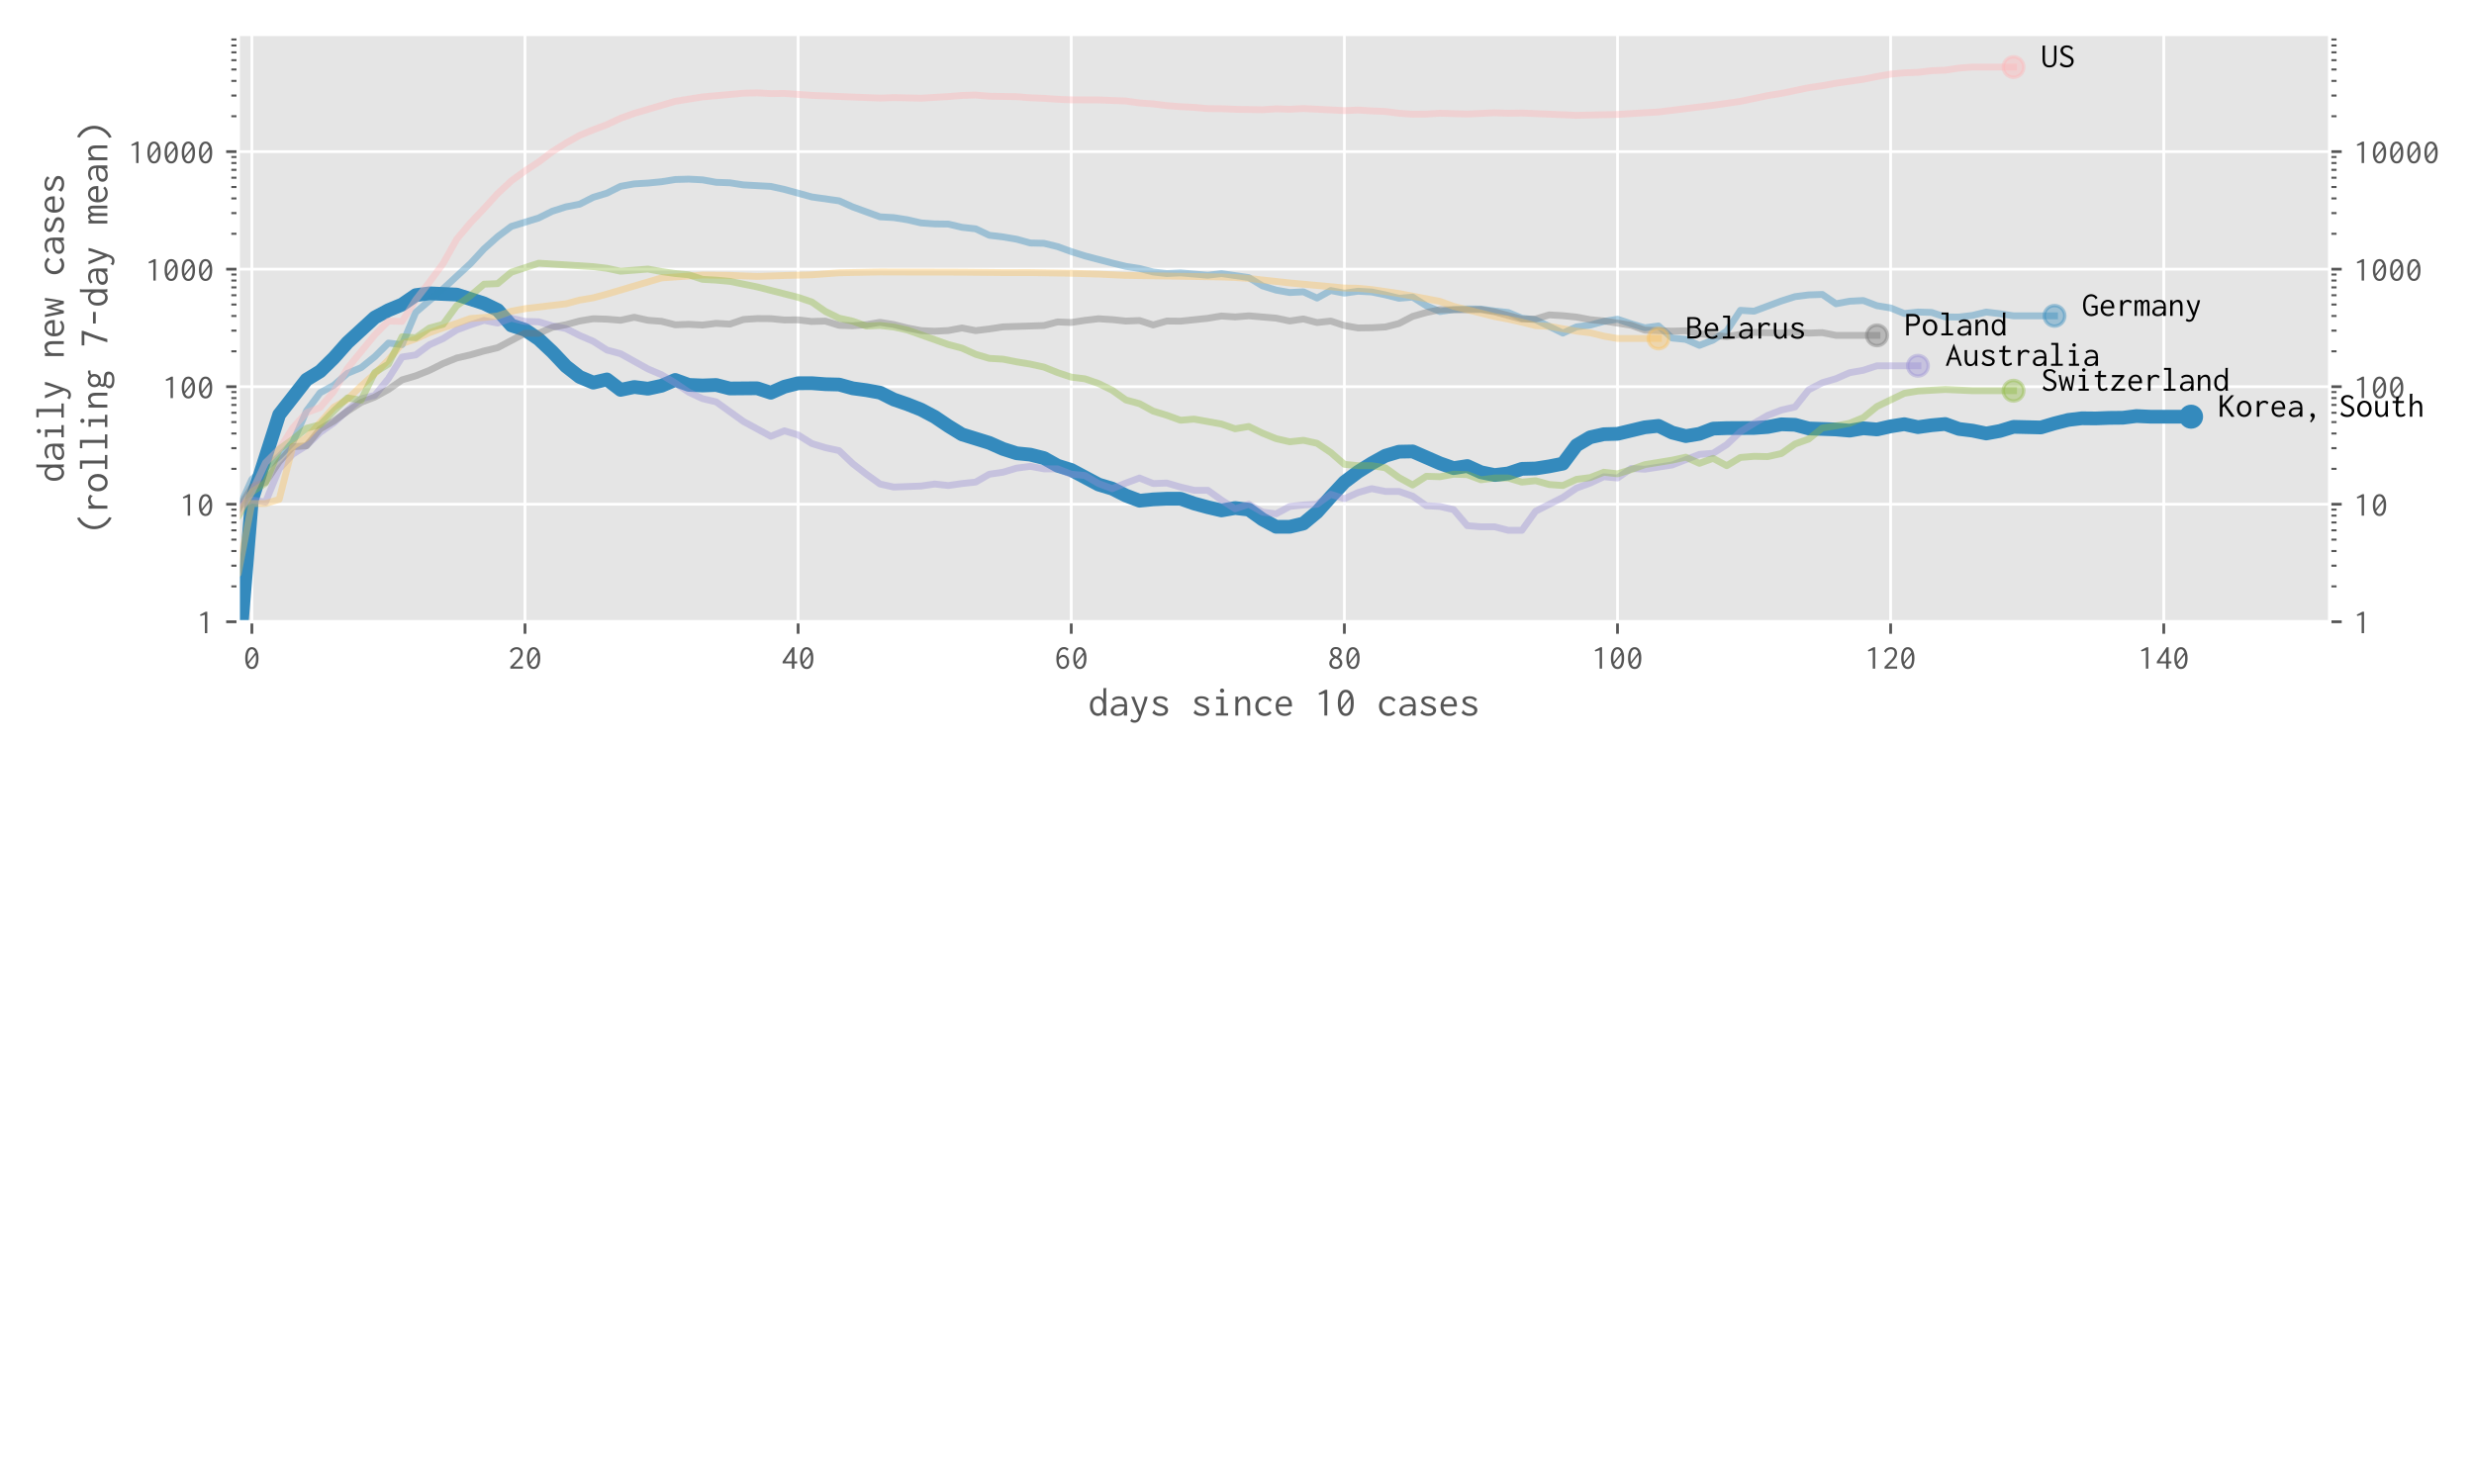<?xml version="1.0" encoding="utf-8" standalone="no"?>
<!DOCTYPE svg PUBLIC "-//W3C//DTD SVG 1.1//EN"
  "http://www.w3.org/Graphics/SVG/1.1/DTD/svg11.dtd">
<!-- Created with matplotlib (https://matplotlib.org/) -->
<svg height="432pt" version="1.1" viewBox="0 0 720 432" width="720pt" xmlns="http://www.w3.org/2000/svg" xmlns:xlink="http://www.w3.org/1999/xlink">
 <defs>
  <style type="text/css">
*{stroke-linecap:butt;stroke-linejoin:round;}
  </style>
 </defs>
 <g id="figure_1">
  <g id="patch_1">
   <path d="M 0 432 
L 720 432 
L 720 0 
L 0 0 
z
" style="fill:#ffffff;"/>
  </g>
  <g id="axes_1">
   <g id="patch_2">
    <path d="M 69.325 181 
L 678 181 
L 678 10 
L 69.325 10 
z
" style="fill:#e5e5e5;"/>
   </g>
   <g id="matplotlib.axis_1">
    <g id="xtick_1">
     <g id="line2d_1">
      <path clip-path="url(#p0634333643)" d="M 73.299 181 
L 73.299 10 
" style="fill:none;stroke:#ffffff;stroke-linecap:square;stroke-width:0.8;"/>
     </g>
     <g id="line2d_2">
      <defs>
       <path d="M 0 0 
L 0 3.5 
" id="m7f03eeca7a" style="stroke:#555555;stroke-width:0.8;"/>
      </defs>
      <g>
       <use style="fill:#555555;stroke:#555555;stroke-width:0.8;" x="73.299" xlink:href="#m7f03eeca7a" y="181"/>
      </g>
     </g>
     <g id="text_1">
      <!-- 0 -->
      <defs>
       <path d="M 25 -1.094 
Q 15.703 -1.094 10.703 7.203 
Q 5.703 15.5 5.703 30.797 
Q 5.703 45.594 10.703 54.141 
Q 15.703 62.703 25 62.703 
Q 34.297 62.703 39.297 54.141 
Q 44.297 45.594 44.297 30.797 
Q 44.297 15.5 39.297 7.203 
Q 34.297 -1.094 25 -1.094 
z
M 12.906 30.797 
Q 12.906 24.406 13.797 19.406 
L 35 46.703 
Q 33.5 51.406 30.953 54 
Q 28.406 56.594 25 56.594 
Q 19.297 56.594 16.094 49.594 
Q 12.906 42.594 12.906 30.797 
z
M 25 5 
Q 30.703 5 33.891 11.703 
Q 37.094 18.406 37.094 30.797 
Q 37.094 36.297 36.406 40.797 
L 15.203 13.906 
Q 18.297 5 25 5 
z
" id="Inconsolata-Regular-48"/>
      </defs>
      <g style="fill:#555555;" transform="translate(70.799 194.65)scale(0.1 -0.1)">
       <use xlink:href="#Inconsolata-Regular-48"/>
      </g>
     </g>
    </g>
    <g id="xtick_2">
     <g id="line2d_3">
      <path clip-path="url(#p0634333643)" d="M 152.787 181 
L 152.787 10 
" style="fill:none;stroke:#ffffff;stroke-linecap:square;stroke-width:0.8;"/>
     </g>
     <g id="line2d_4">
      <g>
       <use style="fill:#555555;stroke:#555555;stroke-width:0.8;" x="152.787" xlink:href="#m7f03eeca7a" y="181"/>
      </g>
     </g>
     <g id="text_2">
      <!-- 20 -->
      <defs>
       <path d="M 7.297 5.594 
Q 14 12.5 19.391 17.844 
Q 24.797 23.203 28.594 27.641 
Q 32.406 32.094 34.406 36.297 
Q 36.406 40.5 36.406 45.094 
Q 36.406 51.594 33.297 54.094 
Q 30.203 56.594 25.797 56.594 
Q 22.203 56.594 19.047 55.047 
Q 15.906 53.5 13.297 50.297 
Q 12.406 48.906 12.203 48.156 
Q 12 47.406 12.094 46.594 
L 11.703 46.094 
L 10.906 46.594 
L 5.797 50.594 
Q 8.797 56.406 14.047 59.547 
Q 19.297 62.703 25.703 62.703 
Q 33.594 62.703 38.594 57.953 
Q 43.594 53.203 43.594 44.906 
Q 43.594 39.703 41.297 35 
Q 39 30.297 35.141 25.688 
Q 31.297 21.094 26.391 16.297 
Q 21.5 11.5 16.297 6.094 
L 39.5 6.094 
Q 41.203 6.094 41.891 6.297 
Q 42.594 6.5 43.203 7.094 
L 43.906 7.094 
L 43.906 0 
L 7.297 0 
z
" id="Inconsolata-Regular-50"/>
      </defs>
      <g style="fill:#555555;" transform="translate(147.787 194.65)scale(0.1 -0.1)">
       <use xlink:href="#Inconsolata-Regular-50"/>
       <use x="50" xlink:href="#Inconsolata-Regular-48"/>
      </g>
     </g>
    </g>
    <g id="xtick_3">
     <g id="line2d_5">
      <path clip-path="url(#p0634333643)" d="M 232.274 181 
L 232.274 10 
" style="fill:none;stroke:#ffffff;stroke-linecap:square;stroke-width:0.8;"/>
     </g>
     <g id="line2d_6">
      <g>
       <use style="fill:#555555;stroke:#555555;stroke-width:0.8;" x="232.274" xlink:href="#m7f03eeca7a" y="181"/>
      </g>
     </g>
     <g id="text_3">
      <!-- 40 -->
      <defs>
       <path d="M 31.797 0 
L 31.797 15.297 
L 4.797 15.297 
L 4.797 20.406 
L 33.297 62.406 
L 39.203 62.406 
L 39.203 21.094 
L 47.203 21.094 
L 47.203 15.203 
L 39.203 15.203 
L 39.203 0 
z
M 12.906 21.203 
L 31.797 21.203 
L 31.797 49.797 
z
" id="Inconsolata-Regular-52"/>
      </defs>
      <g style="fill:#555555;" transform="translate(227.274 194.65)scale(0.1 -0.1)">
       <use xlink:href="#Inconsolata-Regular-52"/>
       <use x="50" xlink:href="#Inconsolata-Regular-48"/>
      </g>
     </g>
    </g>
    <g id="xtick_4">
     <g id="line2d_7">
      <path clip-path="url(#p0634333643)" d="M 311.762 181 
L 311.762 10 
" style="fill:none;stroke:#ffffff;stroke-linecap:square;stroke-width:0.8;"/>
     </g>
     <g id="line2d_8">
      <g>
       <use style="fill:#555555;stroke:#555555;stroke-width:0.8;" x="311.762" xlink:href="#m7f03eeca7a" y="181"/>
      </g>
     </g>
     <g id="text_4">
      <!-- 60 -->
      <defs>
       <path d="M 26.094 -1 
Q 16.797 -1 11.75 6.891 
Q 6.703 14.797 6.703 28.406 
Q 6.703 45.203 12.703 54.094 
Q 18.703 63 28.703 63 
Q 36.594 63 42.406 57.297 
L 38 52.297 
L 37.297 51.5 
L 36.797 52 
Q 36.703 52.797 36.344 53.5 
Q 36 54.203 34.703 55.297 
Q 32.5 56.797 28.906 56.797 
Q 26.906 56.797 24.297 55.844 
Q 21.703 54.906 19.297 52.297 
Q 16.906 49.703 15.297 44.953 
Q 13.703 40.203 13.594 32.703 
Q 15.703 36.203 19.25 38.203 
Q 22.797 40.203 26.797 40.203 
Q 31.5 40.203 35.344 37.641 
Q 39.203 35.094 41.547 30.547 
Q 43.906 26 43.906 19.797 
Q 43.906 13.594 41.5 8.891 
Q 39.094 4.203 35.094 1.594 
Q 31.094 -1 26.094 -1 
z
M 26.406 5.203 
Q 30.703 5.203 33.891 8.891 
Q 37.094 12.594 37.094 19.703 
Q 37.094 24.703 35.438 27.891 
Q 33.797 31.094 31.297 32.594 
Q 28.797 34.094 26.203 34.094 
Q 22.594 34.094 19.297 31.641 
Q 16 29.203 14 25.703 
Q 13.594 22.297 14.25 18.688 
Q 14.906 15.094 16.547 12.047 
Q 18.203 9 20.703 7.094 
Q 23.203 5.203 26.406 5.203 
z
" id="Inconsolata-Regular-54"/>
      </defs>
      <g style="fill:#555555;" transform="translate(306.762 194.65)scale(0.1 -0.1)">
       <use xlink:href="#Inconsolata-Regular-54"/>
       <use x="50" xlink:href="#Inconsolata-Regular-48"/>
      </g>
     </g>
    </g>
    <g id="xtick_5">
     <g id="line2d_9">
      <path clip-path="url(#p0634333643)" d="M 391.249 181 
L 391.249 10 
" style="fill:none;stroke:#ffffff;stroke-linecap:square;stroke-width:0.8;"/>
     </g>
     <g id="line2d_10">
      <g>
       <use style="fill:#555555;stroke:#555555;stroke-width:0.8;" x="391.249" xlink:href="#m7f03eeca7a" y="181"/>
      </g>
     </g>
     <g id="text_5">
      <!-- 80 -->
      <defs>
       <path d="M 25 -1 
Q 19.094 -1 14.844 1.25 
Q 10.594 3.5 8.297 7.297 
Q 6 11.094 6 15.703 
Q 6 21.094 9.391 25.797 
Q 12.797 30.5 18.5 33.094 
Q 14.203 35.297 11.594 39.25 
Q 9 43.203 9 47.703 
Q 9 54.094 13.141 58.594 
Q 17.297 63.094 25.5 63.094 
Q 31.297 63.094 34.891 61.094 
Q 38.5 59.094 40.25 55.75 
Q 42 52.406 42 48.297 
Q 42 43.797 39.297 39.75 
Q 36.594 35.703 32.094 33.297 
Q 37.5 30.797 40.797 26.141 
Q 44.094 21.5 44.094 16.094 
Q 44.094 11.203 41.75 7.344 
Q 39.406 3.5 35.156 1.25 
Q 30.906 -1 25 -1 
z
M 26.703 35.797 
Q 30.406 37.797 32.797 41.188 
Q 35.203 44.594 35.203 48.094 
Q 35.203 51.594 32.75 54.391 
Q 30.297 57.203 25.297 57.203 
Q 20.406 57.203 18.047 54.5 
Q 15.703 51.797 15.703 48.406 
Q 15.703 43.797 18.891 41.047 
Q 22.094 38.297 26.703 35.797 
z
M 25.203 5.297 
Q 31 5.297 34 8.438 
Q 37 11.594 37 16.094 
Q 37 20.703 33.391 24.547 
Q 29.797 28.406 23.703 30.297 
Q 19.203 28.406 16.203 24.656 
Q 13.203 20.906 13.203 16.406 
Q 13.203 11.906 16.344 8.594 
Q 19.5 5.297 25.203 5.297 
z
" id="Inconsolata-Regular-56"/>
      </defs>
      <g style="fill:#555555;" transform="translate(386.249 194.65)scale(0.1 -0.1)">
       <use xlink:href="#Inconsolata-Regular-56"/>
       <use x="50" xlink:href="#Inconsolata-Regular-48"/>
      </g>
     </g>
    </g>
    <g id="xtick_6">
     <g id="line2d_11">
      <path clip-path="url(#p0634333643)" d="M 470.737 181 
L 470.737 10 
" style="fill:none;stroke:#ffffff;stroke-linecap:square;stroke-width:0.8;"/>
     </g>
     <g id="line2d_12">
      <g>
       <use style="fill:#555555;stroke:#555555;stroke-width:0.8;" x="470.737" xlink:href="#m7f03eeca7a" y="181"/>
      </g>
     </g>
     <g id="text_6">
      <!-- 100 -->
      <defs>
       <path d="M 23 0 
L 23 53.703 
L 10.406 50 
L 8.797 53.906 
L 25.094 62.406 
L 30 62.406 
L 30 0 
z
" id="Inconsolata-Regular-49"/>
      </defs>
      <g style="fill:#555555;" transform="translate(463.237 194.65)scale(0.1 -0.1)">
       <use xlink:href="#Inconsolata-Regular-49"/>
       <use x="50" xlink:href="#Inconsolata-Regular-48"/>
       <use x="100" xlink:href="#Inconsolata-Regular-48"/>
      </g>
     </g>
    </g>
    <g id="xtick_7">
     <g id="line2d_13">
      <path clip-path="url(#p0634333643)" d="M 550.224 181 
L 550.224 10 
" style="fill:none;stroke:#ffffff;stroke-linecap:square;stroke-width:0.8;"/>
     </g>
     <g id="line2d_14">
      <g>
       <use style="fill:#555555;stroke:#555555;stroke-width:0.8;" x="550.224" xlink:href="#m7f03eeca7a" y="181"/>
      </g>
     </g>
     <g id="text_7">
      <!-- 120 -->
      <g style="fill:#555555;" transform="translate(542.724 194.65)scale(0.1 -0.1)">
       <use xlink:href="#Inconsolata-Regular-49"/>
       <use x="50" xlink:href="#Inconsolata-Regular-50"/>
       <use x="100" xlink:href="#Inconsolata-Regular-48"/>
      </g>
     </g>
    </g>
    <g id="xtick_8">
     <g id="line2d_15">
      <path clip-path="url(#p0634333643)" d="M 629.711 181 
L 629.711 10 
" style="fill:none;stroke:#ffffff;stroke-linecap:square;stroke-width:0.8;"/>
     </g>
     <g id="line2d_16">
      <g>
       <use style="fill:#555555;stroke:#555555;stroke-width:0.8;" x="629.711" xlink:href="#m7f03eeca7a" y="181"/>
      </g>
     </g>
     <g id="text_8">
      <!-- 140 -->
      <g style="fill:#555555;" transform="translate(622.211 194.65)scale(0.1 -0.1)">
       <use xlink:href="#Inconsolata-Regular-49"/>
       <use x="50" xlink:href="#Inconsolata-Regular-52"/>
       <use x="100" xlink:href="#Inconsolata-Regular-48"/>
      </g>
     </g>
    </g>
    <g id="text_9">
     <!-- days since 10 cases -->
     <defs>
      <path d="M 23.406 -1 
Q 18.797 -1 14.438 1.641 
Q 10.094 4.297 7.297 9.688 
Q 4.5 15.094 4.5 23.297 
Q 4.5 31.703 7.391 36.891 
Q 10.297 42.094 14.75 44.5 
Q 19.203 46.906 23.797 46.906 
Q 28.5 46.906 31.953 44.75 
Q 35.406 42.594 37.094 39 
L 37.094 66.5 
L 44.703 66.5 
L 44.703 65.797 
Q 44.094 65.203 43.938 64.5 
Q 43.797 63.797 43.797 62.094 
L 43.906 7.094 
Q 43.906 5.297 44.047 3.547 
Q 44.203 1.797 44.906 0 
L 37.797 0 
Q 37.094 1.797 36.938 3.547 
Q 36.797 5.297 36.797 7.094 
Q 34.594 3.406 31.188 1.203 
Q 27.797 -1 23.406 -1 
z
M 24.5 5.297 
Q 28.906 5.297 31.547 7.688 
Q 34.203 10.094 35.344 14.141 
Q 36.5 18.203 36.5 23.094 
Q 36.5 30.797 33.5 35.891 
Q 30.5 41 23.906 41 
Q 17.797 41 14.641 36.5 
Q 11.5 32 11.5 24.406 
Q 11.5 15.797 14.797 10.547 
Q 18.094 5.297 24.5 5.297 
z
" id="Inconsolata-Regular-100"/>
      <path d="M 21.094 -1.094 
Q 13.297 -1.094 9.094 2.453 
Q 4.906 6 4.906 11.5 
Q 4.906 16.406 8 19.953 
Q 11.094 23.5 16.344 25.453 
Q 21.594 27.406 27.906 27.406 
Q 30.203 27.406 32.75 27.297 
Q 35.297 27.203 38.203 26.797 
Q 37.594 34.797 34.047 37.797 
Q 30.5 40.797 23.906 40.797 
Q 20.594 40.797 17.391 39.547 
Q 14.203 38.297 11.594 35.703 
L 8.094 40.297 
Q 11.297 43.5 15.5 45.094 
Q 19.703 46.703 24.406 46.703 
Q 30.5 46.703 35 44.703 
Q 39.5 42.703 42 37.797 
Q 44.5 32.906 44.5 24.297 
L 44.5 0 
L 36.703 0 
L 36.703 7 
Q 35 3.703 32.344 1.953 
Q 29.703 0.203 26.75 -0.438 
Q 23.797 -1.094 21.094 -1.094 
z
M 12.094 11.906 
Q 12.094 7.594 14.891 6 
Q 17.703 4.406 21.797 4.406 
Q 29.203 4.406 33.5 8.75 
Q 37.797 13.094 38.203 21.297 
Q 33 22 28.5 22 
Q 21.297 22 16.688 19.594 
Q 12.094 17.203 12.094 11.906 
z
" id="Inconsolata-Regular-97"/>
      <path d="M 12.703 -17.406 
Q 6.297 -17.406 2.203 -13.5 
L 5.297 -8.594 
L 5.906 -7.703 
L 6.5 -8.094 
Q 6.703 -8.906 7.203 -9.453 
Q 7.703 -10 9.094 -10.906 
Q 10.906 -11.5 13.094 -11.5 
Q 17 -11.5 19.203 -8.75 
Q 21.406 -6 23.297 -0.297 
L 4.594 45.703 
L 12.094 45.703 
L 26.297 9.094 
L 32.297 27.5 
Q 33.797 32.094 35.188 36.594 
Q 36.594 41.094 37.094 45.703 
L 44.297 45.703 
Q 43.594 41.094 42.094 36.391 
Q 40.594 31.703 38.906 27 
L 27.5 -5.203 
Q 25.094 -11.906 21.344 -14.656 
Q 17.594 -17.406 12.703 -17.406 
z
" id="Inconsolata-Regular-121"/>
      <path d="M 25.094 -1 
Q 13.5 -1 5.703 6.203 
L 9.703 13 
L 10.297 13.906 
L 10.906 13.5 
Q 11.094 12.703 11.344 11.844 
Q 11.594 11 12.703 9.797 
Q 14.797 7.703 17.75 6.344 
Q 20.703 5 25.297 5 
Q 30.797 5 33.844 6.953 
Q 36.906 8.906 36.906 12.297 
Q 36.906 15.203 34.344 17.094 
Q 31.797 19 25.406 21.094 
Q 17.5 23.406 12.844 26.797 
Q 8.203 30.203 8.203 35.297 
Q 8.203 40.5 12.453 43.641 
Q 16.703 46.797 25 46.797 
Q 31.406 46.797 35.594 45 
Q 39.797 43.203 43.203 39.594 
L 39.094 34.594 
L 38.406 33.797 
L 37.906 34.297 
Q 37.797 35.094 37.438 35.844 
Q 37.094 36.594 36 37.703 
Q 33.703 39.5 30.797 40.453 
Q 27.906 41.406 25.203 41.406 
Q 21.203 41.406 18.297 40 
Q 15.406 38.594 15.406 35.703 
Q 15.406 34.203 16.453 32.75 
Q 17.5 31.297 20.297 29.844 
Q 23.094 28.406 28.297 26.906 
Q 36.906 24.297 40.453 21.25 
Q 44 18.203 44 13.297 
Q 44 9.5 41.953 6.203 
Q 39.906 2.906 35.703 0.953 
Q 31.5 -1 25.094 -1 
z
" id="Inconsolata-Regular-115"/>
      <path id="Inconsolata-Regular-32"/>
      <path d="M 10 0 
L 10 5.797 
L 21.703 5.797 
L 21.703 39.906 
L 10.594 39.906 
L 10.594 45.703 
L 28.906 45.703 
L 28.906 5.797 
L 39.594 5.797 
L 39.594 0 
z
M 24.906 55.297 
Q 22.797 55.297 21.297 56.797 
Q 19.797 58.297 19.797 60.406 
Q 19.797 62.594 21.25 64.094 
Q 22.703 65.594 24.906 65.594 
Q 27 65.594 28.547 64.047 
Q 30.094 62.5 30.094 60.406 
Q 30.094 58.297 28.547 56.797 
Q 27 55.297 24.906 55.297 
z
" id="Inconsolata-Regular-105"/>
      <path d="M 7.203 0 
L 7.203 45.703 
L 14.203 45.703 
L 14.203 37.594 
Q 16.797 41.797 20.938 44.297 
Q 25.094 46.797 29.703 46.797 
Q 35.297 46.797 39.188 42.438 
Q 43.094 38.094 43.094 27.703 
L 43.094 0 
L 36.094 0 
L 36.094 27.5 
Q 36.094 34.703 33.641 37.594 
Q 31.203 40.5 27.703 40.5 
Q 24.703 40.5 21.547 38.75 
Q 18.406 37 16.297 33.844 
Q 14.203 30.703 14.203 26.297 
L 14.203 0 
z
" id="Inconsolata-Regular-110"/>
      <path d="M 28.5 -1.094 
Q 21.906 -1.094 16.703 2 
Q 11.5 5.094 8.547 10.5 
Q 5.594 15.906 5.594 22.797 
Q 5.594 29.703 8.547 35.047 
Q 11.5 40.406 16.641 43.5 
Q 21.797 46.594 28.406 46.594 
Q 34 46.594 38.453 44.344 
Q 42.906 42.094 45.703 38.094 
L 41.203 33.703 
L 40.5 33 
L 40 33.5 
Q 40 34.297 39.641 35 
Q 39.297 35.703 38.094 36.906 
Q 35.906 38.906 33.406 39.703 
Q 30.906 40.5 27.594 40.5 
Q 23.797 40.5 20.438 38.391 
Q 17.094 36.297 15.047 32.438 
Q 13 28.594 13 23.297 
Q 13 18.203 15.047 14.141 
Q 17.094 10.094 20.688 7.75 
Q 24.297 5.406 28.906 5.406 
Q 35.797 5.406 40.797 11 
L 45 6.094 
Q 38.297 -1.094 28.5 -1.094 
z
" id="Inconsolata-Regular-99"/>
      <path d="M 27.203 -1 
Q 17.203 -1 11.047 5.094 
Q 4.906 11.203 4.906 22.703 
Q 4.906 30.5 7.75 35.844 
Q 10.594 41.203 15.344 44 
Q 20.094 46.797 25.906 46.797 
Q 31.094 46.797 35.297 44.5 
Q 39.5 42.203 42 37.391 
Q 44.5 32.594 44.5 25.094 
Q 44.5 24.297 44.453 23.438 
Q 44.406 22.594 44.297 21.797 
L 11.797 21.797 
Q 12.203 13 16.75 8.891 
Q 21.297 4.797 27.406 4.797 
Q 34.594 4.797 39.203 9.906 
L 43.203 6 
Q 37.406 -1 27.203 -1 
z
M 12.094 27.406 
L 37.203 27.406 
Q 37.203 33.797 33.953 37.547 
Q 30.703 41.297 25.406 41.297 
Q 20.703 41.297 16.891 37.938 
Q 13.094 34.594 12.094 27.406 
z
" id="Inconsolata-Regular-101"/>
     </defs>
     <g style="fill:#555555;" transform="translate(316.663 208.3)scale(0.12 -0.12)">
      <use xlink:href="#Inconsolata-Regular-100"/>
      <use x="50" xlink:href="#Inconsolata-Regular-97"/>
      <use x="100" xlink:href="#Inconsolata-Regular-121"/>
      <use x="150" xlink:href="#Inconsolata-Regular-115"/>
      <use x="200" xlink:href="#Inconsolata-Regular-32"/>
      <use x="250" xlink:href="#Inconsolata-Regular-115"/>
      <use x="300" xlink:href="#Inconsolata-Regular-105"/>
      <use x="350" xlink:href="#Inconsolata-Regular-110"/>
      <use x="400" xlink:href="#Inconsolata-Regular-99"/>
      <use x="450" xlink:href="#Inconsolata-Regular-101"/>
      <use x="500" xlink:href="#Inconsolata-Regular-32"/>
      <use x="550" xlink:href="#Inconsolata-Regular-49"/>
      <use x="600" xlink:href="#Inconsolata-Regular-48"/>
      <use x="650" xlink:href="#Inconsolata-Regular-32"/>
      <use x="700" xlink:href="#Inconsolata-Regular-99"/>
      <use x="750" xlink:href="#Inconsolata-Regular-97"/>
      <use x="800" xlink:href="#Inconsolata-Regular-115"/>
      <use x="850" xlink:href="#Inconsolata-Regular-101"/>
      <use x="900" xlink:href="#Inconsolata-Regular-115"/>
     </g>
    </g>
   </g>
   <g id="matplotlib.axis_2">
    <g id="ytick_1">
     <g id="line2d_17">
      <path clip-path="url(#p0634333643)" d="M 69.325 181 
L 678 181 
" style="fill:none;stroke:#ffffff;stroke-linecap:square;stroke-width:0.8;"/>
     </g>
     <g id="line2d_18">
      <defs>
       <path d="M 0 0 
L -3.5 0 
" id="m2520e7a961" style="stroke:#555555;stroke-width:0.8;"/>
      </defs>
      <g>
       <use style="fill:#555555;stroke:#555555;stroke-width:0.8;" x="69.325" xlink:href="#m2520e7a961" y="181"/>
      </g>
     </g>
     <g id="line2d_19">
      <defs>
       <path d="M 0 0 
L 3.5 0 
" id="mf34b1b867b" style="stroke:#555555;stroke-width:0.8;"/>
      </defs>
      <g>
       <use style="fill:#555555;stroke:#555555;stroke-width:0.8;" x="678" xlink:href="#mf34b1b867b" y="181"/>
      </g>
     </g>
     <g id="text_10">
      <!-- 1 -->
      <g style="fill:#555555;" transform="translate(57.325 184.325)scale(0.1 -0.1)">
       <use xlink:href="#Inconsolata-Regular-49"/>
      </g>
     </g>
     <g id="text_11">
      <!-- 1 -->
      <g style="fill:#555555;" transform="translate(685 184.325)scale(0.1 -0.1)">
       <use xlink:href="#Inconsolata-Regular-49"/>
      </g>
     </g>
    </g>
    <g id="ytick_2">
     <g id="line2d_20">
      <path clip-path="url(#p0634333643)" d="M 69.325 146.786 
L 678 146.786 
" style="fill:none;stroke:#ffffff;stroke-linecap:square;stroke-width:0.8;"/>
     </g>
     <g id="line2d_21">
      <g>
       <use style="fill:#555555;stroke:#555555;stroke-width:0.8;" x="69.325" xlink:href="#m2520e7a961" y="146.786"/>
      </g>
     </g>
     <g id="line2d_22">
      <g>
       <use style="fill:#555555;stroke:#555555;stroke-width:0.8;" x="678" xlink:href="#mf34b1b867b" y="146.786"/>
      </g>
     </g>
     <g id="text_12">
      <!-- 10 -->
      <g style="fill:#555555;" transform="translate(52.325 150.111)scale(0.1 -0.1)">
       <use xlink:href="#Inconsolata-Regular-49"/>
       <use x="50" xlink:href="#Inconsolata-Regular-48"/>
      </g>
     </g>
     <g id="text_13">
      <!-- 10 -->
      <g style="fill:#555555;" transform="translate(685 150.111)scale(0.1 -0.1)">
       <use xlink:href="#Inconsolata-Regular-49"/>
       <use x="50" xlink:href="#Inconsolata-Regular-48"/>
      </g>
     </g>
    </g>
    <g id="ytick_3">
     <g id="line2d_23">
      <path clip-path="url(#p0634333643)" d="M 69.325 112.572 
L 678 112.572 
" style="fill:none;stroke:#ffffff;stroke-linecap:square;stroke-width:0.8;"/>
     </g>
     <g id="line2d_24">
      <g>
       <use style="fill:#555555;stroke:#555555;stroke-width:0.8;" x="69.325" xlink:href="#m2520e7a961" y="112.572"/>
      </g>
     </g>
     <g id="line2d_25">
      <g>
       <use style="fill:#555555;stroke:#555555;stroke-width:0.8;" x="678" xlink:href="#mf34b1b867b" y="112.572"/>
      </g>
     </g>
     <g id="text_14">
      <!-- 100 -->
      <g style="fill:#555555;" transform="translate(47.325 115.897)scale(0.1 -0.1)">
       <use xlink:href="#Inconsolata-Regular-49"/>
       <use x="50" xlink:href="#Inconsolata-Regular-48"/>
       <use x="100" xlink:href="#Inconsolata-Regular-48"/>
      </g>
     </g>
     <g id="text_15">
      <!-- 100 -->
      <g style="fill:#555555;" transform="translate(685 115.897)scale(0.1 -0.1)">
       <use xlink:href="#Inconsolata-Regular-49"/>
       <use x="50" xlink:href="#Inconsolata-Regular-48"/>
       <use x="100" xlink:href="#Inconsolata-Regular-48"/>
      </g>
     </g>
    </g>
    <g id="ytick_4">
     <g id="line2d_26">
      <path clip-path="url(#p0634333643)" d="M 69.325 78.358 
L 678 78.358 
" style="fill:none;stroke:#ffffff;stroke-linecap:square;stroke-width:0.8;"/>
     </g>
     <g id="line2d_27">
      <g>
       <use style="fill:#555555;stroke:#555555;stroke-width:0.8;" x="69.325" xlink:href="#m2520e7a961" y="78.358"/>
      </g>
     </g>
     <g id="line2d_28">
      <g>
       <use style="fill:#555555;stroke:#555555;stroke-width:0.8;" x="678" xlink:href="#mf34b1b867b" y="78.358"/>
      </g>
     </g>
     <g id="text_16">
      <!-- 1000 -->
      <g style="fill:#555555;" transform="translate(42.325 81.683)scale(0.1 -0.1)">
       <use xlink:href="#Inconsolata-Regular-49"/>
       <use x="50" xlink:href="#Inconsolata-Regular-48"/>
       <use x="100" xlink:href="#Inconsolata-Regular-48"/>
       <use x="150" xlink:href="#Inconsolata-Regular-48"/>
      </g>
     </g>
     <g id="text_17">
      <!-- 1000 -->
      <g style="fill:#555555;" transform="translate(685 81.683)scale(0.1 -0.1)">
       <use xlink:href="#Inconsolata-Regular-49"/>
       <use x="50" xlink:href="#Inconsolata-Regular-48"/>
       <use x="100" xlink:href="#Inconsolata-Regular-48"/>
       <use x="150" xlink:href="#Inconsolata-Regular-48"/>
      </g>
     </g>
    </g>
    <g id="ytick_5">
     <g id="line2d_29">
      <path clip-path="url(#p0634333643)" d="M 69.325 44.144 
L 678 44.144 
" style="fill:none;stroke:#ffffff;stroke-linecap:square;stroke-width:0.8;"/>
     </g>
     <g id="line2d_30">
      <g>
       <use style="fill:#555555;stroke:#555555;stroke-width:0.8;" x="69.325" xlink:href="#m2520e7a961" y="44.144"/>
      </g>
     </g>
     <g id="line2d_31">
      <g>
       <use style="fill:#555555;stroke:#555555;stroke-width:0.8;" x="678" xlink:href="#mf34b1b867b" y="44.144"/>
      </g>
     </g>
     <g id="text_18">
      <!-- 10000 -->
      <g style="fill:#555555;" transform="translate(37.325 47.469)scale(0.1 -0.1)">
       <use xlink:href="#Inconsolata-Regular-49"/>
       <use x="50" xlink:href="#Inconsolata-Regular-48"/>
       <use x="100" xlink:href="#Inconsolata-Regular-48"/>
       <use x="150" xlink:href="#Inconsolata-Regular-48"/>
       <use x="200" xlink:href="#Inconsolata-Regular-48"/>
      </g>
     </g>
     <g id="text_19">
      <!-- 10000 -->
      <g style="fill:#555555;" transform="translate(685 47.469)scale(0.1 -0.1)">
       <use xlink:href="#Inconsolata-Regular-49"/>
       <use x="50" xlink:href="#Inconsolata-Regular-48"/>
       <use x="100" xlink:href="#Inconsolata-Regular-48"/>
       <use x="150" xlink:href="#Inconsolata-Regular-48"/>
       <use x="200" xlink:href="#Inconsolata-Regular-48"/>
      </g>
     </g>
    </g>
    <g id="ytick_6">
     <g id="line2d_32">
      <defs>
       <path d="M 0 0 
L -2 0 
" id="m41a0bb4ba1" style="stroke:#555555;stroke-width:0.6;"/>
      </defs>
      <g>
       <use style="fill:#555555;stroke:#555555;stroke-width:0.6;" x="69.325" xlink:href="#m41a0bb4ba1" y="170.701"/>
      </g>
     </g>
     <g id="line2d_33">
      <defs>
       <path d="M 0 0 
L 2 0 
" id="m9c411577ca" style="stroke:#555555;stroke-width:0.6;"/>
      </defs>
      <g>
       <use style="fill:#555555;stroke:#555555;stroke-width:0.6;" x="678" xlink:href="#m9c411577ca" y="170.701"/>
      </g>
     </g>
    </g>
    <g id="ytick_7">
     <g id="line2d_34">
      <g>
       <use style="fill:#555555;stroke:#555555;stroke-width:0.6;" x="69.325" xlink:href="#m41a0bb4ba1" y="164.676"/>
      </g>
     </g>
     <g id="line2d_35">
      <g>
       <use style="fill:#555555;stroke:#555555;stroke-width:0.6;" x="678" xlink:href="#m9c411577ca" y="164.676"/>
      </g>
     </g>
    </g>
    <g id="ytick_8">
     <g id="line2d_36">
      <g>
       <use style="fill:#555555;stroke:#555555;stroke-width:0.6;" x="69.325" xlink:href="#m41a0bb4ba1" y="160.401"/>
      </g>
     </g>
     <g id="line2d_37">
      <g>
       <use style="fill:#555555;stroke:#555555;stroke-width:0.6;" x="678" xlink:href="#m9c411577ca" y="160.401"/>
      </g>
     </g>
    </g>
    <g id="ytick_9">
     <g id="line2d_38">
      <g>
       <use style="fill:#555555;stroke:#555555;stroke-width:0.6;" x="69.325" xlink:href="#m41a0bb4ba1" y="157.085"/>
      </g>
     </g>
     <g id="line2d_39">
      <g>
       <use style="fill:#555555;stroke:#555555;stroke-width:0.6;" x="678" xlink:href="#m9c411577ca" y="157.085"/>
      </g>
     </g>
    </g>
    <g id="ytick_10">
     <g id="line2d_40">
      <g>
       <use style="fill:#555555;stroke:#555555;stroke-width:0.6;" x="69.325" xlink:href="#m41a0bb4ba1" y="154.376"/>
      </g>
     </g>
     <g id="line2d_41">
      <g>
       <use style="fill:#555555;stroke:#555555;stroke-width:0.6;" x="678" xlink:href="#m9c411577ca" y="154.376"/>
      </g>
     </g>
    </g>
    <g id="ytick_11">
     <g id="line2d_42">
      <g>
       <use style="fill:#555555;stroke:#555555;stroke-width:0.6;" x="69.325" xlink:href="#m41a0bb4ba1" y="152.086"/>
      </g>
     </g>
     <g id="line2d_43">
      <g>
       <use style="fill:#555555;stroke:#555555;stroke-width:0.6;" x="678" xlink:href="#m9c411577ca" y="152.086"/>
      </g>
     </g>
    </g>
    <g id="ytick_12">
     <g id="line2d_44">
      <g>
       <use style="fill:#555555;stroke:#555555;stroke-width:0.6;" x="69.325" xlink:href="#m41a0bb4ba1" y="150.102"/>
      </g>
     </g>
     <g id="line2d_45">
      <g>
       <use style="fill:#555555;stroke:#555555;stroke-width:0.6;" x="678" xlink:href="#m9c411577ca" y="150.102"/>
      </g>
     </g>
    </g>
    <g id="ytick_13">
     <g id="line2d_46">
      <g>
       <use style="fill:#555555;stroke:#555555;stroke-width:0.6;" x="69.325" xlink:href="#m41a0bb4ba1" y="148.351"/>
      </g>
     </g>
     <g id="line2d_47">
      <g>
       <use style="fill:#555555;stroke:#555555;stroke-width:0.6;" x="678" xlink:href="#m9c411577ca" y="148.351"/>
      </g>
     </g>
    </g>
    <g id="ytick_14">
     <g id="line2d_48">
      <g>
       <use style="fill:#555555;stroke:#555555;stroke-width:0.6;" x="69.325" xlink:href="#m41a0bb4ba1" y="136.486"/>
      </g>
     </g>
     <g id="line2d_49">
      <g>
       <use style="fill:#555555;stroke:#555555;stroke-width:0.6;" x="678" xlink:href="#m9c411577ca" y="136.486"/>
      </g>
     </g>
    </g>
    <g id="ytick_15">
     <g id="line2d_50">
      <g>
       <use style="fill:#555555;stroke:#555555;stroke-width:0.6;" x="69.325" xlink:href="#m41a0bb4ba1" y="130.462"/>
      </g>
     </g>
     <g id="line2d_51">
      <g>
       <use style="fill:#555555;stroke:#555555;stroke-width:0.6;" x="678" xlink:href="#m9c411577ca" y="130.462"/>
      </g>
     </g>
    </g>
    <g id="ytick_16">
     <g id="line2d_52">
      <g>
       <use style="fill:#555555;stroke:#555555;stroke-width:0.6;" x="69.325" xlink:href="#m41a0bb4ba1" y="126.187"/>
      </g>
     </g>
     <g id="line2d_53">
      <g>
       <use style="fill:#555555;stroke:#555555;stroke-width:0.6;" x="678" xlink:href="#m9c411577ca" y="126.187"/>
      </g>
     </g>
    </g>
    <g id="ytick_17">
     <g id="line2d_54">
      <g>
       <use style="fill:#555555;stroke:#555555;stroke-width:0.6;" x="69.325" xlink:href="#m41a0bb4ba1" y="122.871"/>
      </g>
     </g>
     <g id="line2d_55">
      <g>
       <use style="fill:#555555;stroke:#555555;stroke-width:0.6;" x="678" xlink:href="#m9c411577ca" y="122.871"/>
      </g>
     </g>
    </g>
    <g id="ytick_18">
     <g id="line2d_56">
      <g>
       <use style="fill:#555555;stroke:#555555;stroke-width:0.6;" x="69.325" xlink:href="#m41a0bb4ba1" y="120.162"/>
      </g>
     </g>
     <g id="line2d_57">
      <g>
       <use style="fill:#555555;stroke:#555555;stroke-width:0.6;" x="678" xlink:href="#m9c411577ca" y="120.162"/>
      </g>
     </g>
    </g>
    <g id="ytick_19">
     <g id="line2d_58">
      <g>
       <use style="fill:#555555;stroke:#555555;stroke-width:0.6;" x="69.325" xlink:href="#m41a0bb4ba1" y="117.872"/>
      </g>
     </g>
     <g id="line2d_59">
      <g>
       <use style="fill:#555555;stroke:#555555;stroke-width:0.6;" x="678" xlink:href="#m9c411577ca" y="117.872"/>
      </g>
     </g>
    </g>
    <g id="ytick_20">
     <g id="line2d_60">
      <g>
       <use style="fill:#555555;stroke:#555555;stroke-width:0.6;" x="69.325" xlink:href="#m41a0bb4ba1" y="115.887"/>
      </g>
     </g>
     <g id="line2d_61">
      <g>
       <use style="fill:#555555;stroke:#555555;stroke-width:0.6;" x="678" xlink:href="#m9c411577ca" y="115.887"/>
      </g>
     </g>
    </g>
    <g id="ytick_21">
     <g id="line2d_62">
      <g>
       <use style="fill:#555555;stroke:#555555;stroke-width:0.6;" x="69.325" xlink:href="#m41a0bb4ba1" y="114.137"/>
      </g>
     </g>
     <g id="line2d_63">
      <g>
       <use style="fill:#555555;stroke:#555555;stroke-width:0.6;" x="678" xlink:href="#m9c411577ca" y="114.137"/>
      </g>
     </g>
    </g>
    <g id="ytick_22">
     <g id="line2d_64">
      <g>
       <use style="fill:#555555;stroke:#555555;stroke-width:0.6;" x="69.325" xlink:href="#m41a0bb4ba1" y="102.272"/>
      </g>
     </g>
     <g id="line2d_65">
      <g>
       <use style="fill:#555555;stroke:#555555;stroke-width:0.6;" x="678" xlink:href="#m9c411577ca" y="102.272"/>
      </g>
     </g>
    </g>
    <g id="ytick_23">
     <g id="line2d_66">
      <g>
       <use style="fill:#555555;stroke:#555555;stroke-width:0.6;" x="69.325" xlink:href="#m41a0bb4ba1" y="96.248"/>
      </g>
     </g>
     <g id="line2d_67">
      <g>
       <use style="fill:#555555;stroke:#555555;stroke-width:0.6;" x="678" xlink:href="#m9c411577ca" y="96.248"/>
      </g>
     </g>
    </g>
    <g id="ytick_24">
     <g id="line2d_68">
      <g>
       <use style="fill:#555555;stroke:#555555;stroke-width:0.6;" x="69.325" xlink:href="#m41a0bb4ba1" y="91.973"/>
      </g>
     </g>
     <g id="line2d_69">
      <g>
       <use style="fill:#555555;stroke:#555555;stroke-width:0.6;" x="678" xlink:href="#m9c411577ca" y="91.973"/>
      </g>
     </g>
    </g>
    <g id="ytick_25">
     <g id="line2d_70">
      <g>
       <use style="fill:#555555;stroke:#555555;stroke-width:0.6;" x="69.325" xlink:href="#m41a0bb4ba1" y="88.657"/>
      </g>
     </g>
     <g id="line2d_71">
      <g>
       <use style="fill:#555555;stroke:#555555;stroke-width:0.6;" x="678" xlink:href="#m9c411577ca" y="88.657"/>
      </g>
     </g>
    </g>
    <g id="ytick_26">
     <g id="line2d_72">
      <g>
       <use style="fill:#555555;stroke:#555555;stroke-width:0.6;" x="69.325" xlink:href="#m41a0bb4ba1" y="85.948"/>
      </g>
     </g>
     <g id="line2d_73">
      <g>
       <use style="fill:#555555;stroke:#555555;stroke-width:0.6;" x="678" xlink:href="#m9c411577ca" y="85.948"/>
      </g>
     </g>
    </g>
    <g id="ytick_27">
     <g id="line2d_74">
      <g>
       <use style="fill:#555555;stroke:#555555;stroke-width:0.6;" x="69.325" xlink:href="#m41a0bb4ba1" y="83.658"/>
      </g>
     </g>
     <g id="line2d_75">
      <g>
       <use style="fill:#555555;stroke:#555555;stroke-width:0.6;" x="678" xlink:href="#m9c411577ca" y="83.658"/>
      </g>
     </g>
    </g>
    <g id="ytick_28">
     <g id="line2d_76">
      <g>
       <use style="fill:#555555;stroke:#555555;stroke-width:0.6;" x="69.325" xlink:href="#m41a0bb4ba1" y="81.673"/>
      </g>
     </g>
     <g id="line2d_77">
      <g>
       <use style="fill:#555555;stroke:#555555;stroke-width:0.6;" x="678" xlink:href="#m9c411577ca" y="81.673"/>
      </g>
     </g>
    </g>
    <g id="ytick_29">
     <g id="line2d_78">
      <g>
       <use style="fill:#555555;stroke:#555555;stroke-width:0.6;" x="69.325" xlink:href="#m41a0bb4ba1" y="79.923"/>
      </g>
     </g>
     <g id="line2d_79">
      <g>
       <use style="fill:#555555;stroke:#555555;stroke-width:0.6;" x="678" xlink:href="#m9c411577ca" y="79.923"/>
      </g>
     </g>
    </g>
    <g id="ytick_30">
     <g id="line2d_80">
      <g>
       <use style="fill:#555555;stroke:#555555;stroke-width:0.6;" x="69.325" xlink:href="#m41a0bb4ba1" y="68.058"/>
      </g>
     </g>
     <g id="line2d_81">
      <g>
       <use style="fill:#555555;stroke:#555555;stroke-width:0.6;" x="678" xlink:href="#m9c411577ca" y="68.058"/>
      </g>
     </g>
    </g>
    <g id="ytick_31">
     <g id="line2d_82">
      <g>
       <use style="fill:#555555;stroke:#555555;stroke-width:0.6;" x="69.325" xlink:href="#m41a0bb4ba1" y="62.033"/>
      </g>
     </g>
     <g id="line2d_83">
      <g>
       <use style="fill:#555555;stroke:#555555;stroke-width:0.6;" x="678" xlink:href="#m9c411577ca" y="62.033"/>
      </g>
     </g>
    </g>
    <g id="ytick_32">
     <g id="line2d_84">
      <g>
       <use style="fill:#555555;stroke:#555555;stroke-width:0.6;" x="69.325" xlink:href="#m41a0bb4ba1" y="57.759"/>
      </g>
     </g>
     <g id="line2d_85">
      <g>
       <use style="fill:#555555;stroke:#555555;stroke-width:0.6;" x="678" xlink:href="#m9c411577ca" y="57.759"/>
      </g>
     </g>
    </g>
    <g id="ytick_33">
     <g id="line2d_86">
      <g>
       <use style="fill:#555555;stroke:#555555;stroke-width:0.6;" x="69.325" xlink:href="#m41a0bb4ba1" y="54.443"/>
      </g>
     </g>
     <g id="line2d_87">
      <g>
       <use style="fill:#555555;stroke:#555555;stroke-width:0.6;" x="678" xlink:href="#m9c411577ca" y="54.443"/>
      </g>
     </g>
    </g>
    <g id="ytick_34">
     <g id="line2d_88">
      <g>
       <use style="fill:#555555;stroke:#555555;stroke-width:0.6;" x="69.325" xlink:href="#m41a0bb4ba1" y="51.734"/>
      </g>
     </g>
     <g id="line2d_89">
      <g>
       <use style="fill:#555555;stroke:#555555;stroke-width:0.6;" x="678" xlink:href="#m9c411577ca" y="51.734"/>
      </g>
     </g>
    </g>
    <g id="ytick_35">
     <g id="line2d_90">
      <g>
       <use style="fill:#555555;stroke:#555555;stroke-width:0.6;" x="69.325" xlink:href="#m41a0bb4ba1" y="49.443"/>
      </g>
     </g>
     <g id="line2d_91">
      <g>
       <use style="fill:#555555;stroke:#555555;stroke-width:0.6;" x="678" xlink:href="#m9c411577ca" y="49.443"/>
      </g>
     </g>
    </g>
    <g id="ytick_36">
     <g id="line2d_92">
      <g>
       <use style="fill:#555555;stroke:#555555;stroke-width:0.6;" x="69.325" xlink:href="#m41a0bb4ba1" y="47.459"/>
      </g>
     </g>
     <g id="line2d_93">
      <g>
       <use style="fill:#555555;stroke:#555555;stroke-width:0.6;" x="678" xlink:href="#m9c411577ca" y="47.459"/>
      </g>
     </g>
    </g>
    <g id="ytick_37">
     <g id="line2d_94">
      <g>
       <use style="fill:#555555;stroke:#555555;stroke-width:0.6;" x="69.325" xlink:href="#m41a0bb4ba1" y="45.709"/>
      </g>
     </g>
     <g id="line2d_95">
      <g>
       <use style="fill:#555555;stroke:#555555;stroke-width:0.6;" x="678" xlink:href="#m9c411577ca" y="45.709"/>
      </g>
     </g>
    </g>
    <g id="ytick_38">
     <g id="line2d_96">
      <g>
       <use style="fill:#555555;stroke:#555555;stroke-width:0.6;" x="69.325" xlink:href="#m41a0bb4ba1" y="33.844"/>
      </g>
     </g>
     <g id="line2d_97">
      <g>
       <use style="fill:#555555;stroke:#555555;stroke-width:0.6;" x="678" xlink:href="#m9c411577ca" y="33.844"/>
      </g>
     </g>
    </g>
    <g id="ytick_39">
     <g id="line2d_98">
      <g>
       <use style="fill:#555555;stroke:#555555;stroke-width:0.6;" x="69.325" xlink:href="#m41a0bb4ba1" y="27.819"/>
      </g>
     </g>
     <g id="line2d_99">
      <g>
       <use style="fill:#555555;stroke:#555555;stroke-width:0.6;" x="678" xlink:href="#m9c411577ca" y="27.819"/>
      </g>
     </g>
    </g>
    <g id="ytick_40">
     <g id="line2d_100">
      <g>
       <use style="fill:#555555;stroke:#555555;stroke-width:0.6;" x="69.325" xlink:href="#m41a0bb4ba1" y="23.545"/>
      </g>
     </g>
     <g id="line2d_101">
      <g>
       <use style="fill:#555555;stroke:#555555;stroke-width:0.6;" x="678" xlink:href="#m9c411577ca" y="23.545"/>
      </g>
     </g>
    </g>
    <g id="ytick_41">
     <g id="line2d_102">
      <g>
       <use style="fill:#555555;stroke:#555555;stroke-width:0.6;" x="69.325" xlink:href="#m41a0bb4ba1" y="20.229"/>
      </g>
     </g>
     <g id="line2d_103">
      <g>
       <use style="fill:#555555;stroke:#555555;stroke-width:0.6;" x="678" xlink:href="#m9c411577ca" y="20.229"/>
      </g>
     </g>
    </g>
    <g id="ytick_42">
     <g id="line2d_104">
      <g>
       <use style="fill:#555555;stroke:#555555;stroke-width:0.6;" x="69.325" xlink:href="#m41a0bb4ba1" y="17.52"/>
      </g>
     </g>
     <g id="line2d_105">
      <g>
       <use style="fill:#555555;stroke:#555555;stroke-width:0.6;" x="678" xlink:href="#m9c411577ca" y="17.52"/>
      </g>
     </g>
    </g>
    <g id="ytick_43">
     <g id="line2d_106">
      <g>
       <use style="fill:#555555;stroke:#555555;stroke-width:0.6;" x="69.325" xlink:href="#m41a0bb4ba1" y="15.229"/>
      </g>
     </g>
     <g id="line2d_107">
      <g>
       <use style="fill:#555555;stroke:#555555;stroke-width:0.6;" x="678" xlink:href="#m9c411577ca" y="15.229"/>
      </g>
     </g>
    </g>
    <g id="ytick_44">
     <g id="line2d_108">
      <g>
       <use style="fill:#555555;stroke:#555555;stroke-width:0.6;" x="69.325" xlink:href="#m41a0bb4ba1" y="13.245"/>
      </g>
     </g>
     <g id="line2d_109">
      <g>
       <use style="fill:#555555;stroke:#555555;stroke-width:0.6;" x="678" xlink:href="#m9c411577ca" y="13.245"/>
      </g>
     </g>
    </g>
    <g id="ytick_45">
     <g id="line2d_110">
      <g>
       <use style="fill:#555555;stroke:#555555;stroke-width:0.6;" x="69.325" xlink:href="#m41a0bb4ba1" y="11.495"/>
      </g>
     </g>
     <g id="line2d_111">
      <g>
       <use style="fill:#555555;stroke:#555555;stroke-width:0.6;" x="678" xlink:href="#m9c411577ca" y="11.495"/>
      </g>
     </g>
    </g>
    <g id="text_20">
     <!-- daily new cases -->
     <defs>
      <path d="M 7.906 0 
L 7.906 5.797 
L 21.406 5.797 
L 21.406 60.703 
L 8.5 60.703 
L 8.5 66.5 
L 28.703 66.5 
L 28.703 5.797 
L 42.094 5.797 
L 42.094 0 
z
" id="Inconsolata-Regular-108"/>
      <path d="M 10.797 -0.094 
L 1.594 45.703 
L 7.906 45.703 
L 15.297 9 
L 23.094 41.406 
L 27.5 41.406 
L 37.203 9.094 
Q 38.5 18 39.344 23.703 
Q 40.203 29.406 40.641 33.047 
Q 41.094 36.703 41.25 39.203 
Q 41.406 41.703 41.406 44.203 
L 41.406 45.703 
L 48.094 45.703 
Q 45.094 22.5 40.5 -0.094 
L 33.703 -0.094 
L 25.297 29.5 
L 17.297 -0.094 
z
" id="Inconsolata-Regular-119"/>
     </defs>
     <g style="fill:#555555;" transform="translate(18.564 140.5)rotate(-90)scale(0.12 -0.12)">
      <use xlink:href="#Inconsolata-Regular-100"/>
      <use x="50" xlink:href="#Inconsolata-Regular-97"/>
      <use x="100" xlink:href="#Inconsolata-Regular-105"/>
      <use x="150" xlink:href="#Inconsolata-Regular-108"/>
      <use x="200" xlink:href="#Inconsolata-Regular-121"/>
      <use x="250" xlink:href="#Inconsolata-Regular-32"/>
      <use x="300" xlink:href="#Inconsolata-Regular-110"/>
      <use x="350" xlink:href="#Inconsolata-Regular-101"/>
      <use x="400" xlink:href="#Inconsolata-Regular-119"/>
      <use x="450" xlink:href="#Inconsolata-Regular-32"/>
      <use x="500" xlink:href="#Inconsolata-Regular-99"/>
      <use x="550" xlink:href="#Inconsolata-Regular-97"/>
      <use x="600" xlink:href="#Inconsolata-Regular-115"/>
      <use x="650" xlink:href="#Inconsolata-Regular-101"/>
      <use x="700" xlink:href="#Inconsolata-Regular-115"/>
     </g>
     <!-- (rolling 7-day mean) -->
     <defs>
      <path d="M 39.5 -10.406 
Q 31.203 -6.5 25.047 0.047 
Q 18.906 6.594 15.547 14.844 
Q 12.203 23.094 12.203 32 
Q 12.203 40.906 15.5 48.953 
Q 18.797 57 24.797 63.344 
Q 30.797 69.703 38.906 73.5 
L 40.797 67.297 
Q 34.406 63.797 29.547 58.297 
Q 24.703 52.797 22 46 
Q 19.297 39.203 19.297 31.703 
Q 19.297 24.203 22 17.297 
Q 24.703 10.406 29.703 4.797 
Q 34.703 -0.797 41.406 -4.406 
z
" id="Inconsolata-Regular-40"/>
      <path d="M 11.906 45.703 
L 19.406 45.703 
L 19.203 37.297 
Q 21.094 41.906 25.094 44.344 
Q 29.094 46.797 33.703 46.797 
Q 41 46.797 45.797 41.797 
L 42.594 36.203 
L 42.203 35.297 
L 41.5 35.703 
Q 41.297 36.5 40.891 37.203 
Q 40.5 37.906 39.203 38.906 
Q 37.594 39.906 36.25 40.25 
Q 34.906 40.594 33.203 40.594 
Q 29.906 40.594 26.656 38.891 
Q 23.406 37.203 21.297 33.594 
Q 19.203 30 19.203 24.203 
L 19.203 -0.094 
L 11.906 -0.094 
z
" id="Inconsolata-Regular-114"/>
      <path d="M 25 -0.797 
Q 18.797 -0.797 14.047 2.25 
Q 9.297 5.297 6.594 10.641 
Q 3.906 16 3.906 22.906 
Q 3.906 29.906 6.594 35.25 
Q 9.297 40.594 14.047 43.641 
Q 18.797 46.703 25 46.703 
Q 31.203 46.703 35.953 43.641 
Q 40.703 40.594 43.391 35.25 
Q 46.094 29.906 46.094 22.906 
Q 46.094 16 43.391 10.641 
Q 40.703 5.297 35.953 2.25 
Q 31.203 -0.797 25 -0.797 
z
M 25 5.203 
Q 29 5.203 32 7.5 
Q 35 9.797 36.75 13.797 
Q 38.5 17.797 38.5 23 
Q 38.5 30.797 34.703 35.75 
Q 30.906 40.703 25 40.703 
Q 19.094 40.703 15.297 35.75 
Q 11.5 30.797 11.5 23 
Q 11.5 17.797 13.25 13.797 
Q 15 9.797 18.047 7.5 
Q 21.094 5.203 25 5.203 
z
" id="Inconsolata-Regular-111"/>
      <path d="M 22.594 15.5 
Q 18.703 15.5 15.5 16.906 
Q 13.703 14.703 13.703 12.703 
Q 13.703 10.297 16.703 9.25 
Q 19.703 8.203 27.703 8.203 
Q 34.703 8.203 38.297 6.703 
Q 41.906 5.203 43.203 2.594 
Q 44.5 0 44.5 -3.406 
Q 44.5 -6.906 42.594 -10.094 
Q 40.703 -13.297 36.344 -15.25 
Q 32 -17.203 24.703 -17.203 
Q 15.094 -17.203 9.438 -14.25 
Q 3.797 -11.297 3.797 -5.406 
Q 3.797 -1.703 5.891 0.938 
Q 8 3.594 10.906 4.906 
Q 7.594 7.094 7.594 11 
Q 7.594 13.203 8.688 15.297 
Q 9.797 17.406 11.703 19.406 
Q 6.594 23.906 6.594 31.5 
Q 6.594 35.906 8.547 39.5 
Q 10.5 43.094 14.094 45.25 
Q 17.703 47.406 22.594 47.406 
Q 26.297 47.406 29.25 46.156 
Q 32.203 44.906 34.297 42.703 
Q 36.906 45.094 39.797 46.141 
Q 42.703 47.203 46.594 46.906 
L 47.5 41 
Q 44.5 41.297 41.844 40.891 
Q 39.203 40.5 36.906 39 
Q 38.594 35.594 38.594 31.5 
Q 38.594 27.094 36.641 23.438 
Q 34.703 19.797 31.141 17.641 
Q 27.594 15.5 22.594 15.5 
z
M 22.594 21.5 
Q 27 21.5 29.797 24.453 
Q 32.594 27.406 32.594 31.5 
Q 32.594 35.594 29.797 38.547 
Q 27 41.5 22.594 41.5 
Q 18.297 41.5 15.438 38.547 
Q 12.594 35.594 12.594 31.5 
Q 12.594 27.406 15.438 24.453 
Q 18.297 21.5 22.594 21.5 
z
M 10.406 -4.594 
Q 10.406 -8 14.25 -9.891 
Q 18.094 -11.797 24.797 -11.797 
Q 31.594 -11.797 34.75 -9.75 
Q 37.906 -7.703 37.906 -4.5 
Q 37.906 -2.297 37.094 -0.891 
Q 36.297 0.5 33.797 1.203 
Q 31.297 1.906 26.203 1.906 
Q 22.703 1.906 19.844 2.203 
Q 17 2.5 14.703 3.203 
Q 12.406 1.594 11.406 -0.047 
Q 10.406 -1.703 10.406 -4.594 
z
" id="Inconsolata-Regular-103"/>
      <path d="M 15.5 0 
Q 19.906 14.297 24.594 28.094 
Q 29.297 41.906 34.5 55.703 
L 7.906 55.703 
L 7.906 62.297 
L 43.203 62.297 
L 43.203 58.406 
Q 37.5 44 32.5 29.5 
Q 27.5 15 23.406 0 
z
" id="Inconsolata-Regular-55"/>
      <path d="M 11.094 28.094 
L 11.094 34.797 
L 39.094 34.797 
L 39.094 28.094 
z
" id="Inconsolata-Regular-45"/>
      <path d="M 3.797 0 
L 3.797 45.703 
L 10.406 45.703 
L 10.406 41.203 
Q 12 43.703 14.5 45.25 
Q 17 46.797 19.703 46.797 
Q 22.703 46.797 24.953 44.891 
Q 27.203 43 27.797 40.094 
Q 29.094 43.094 31.891 44.938 
Q 34.703 46.797 38.094 46.797 
Q 42.797 46.797 44.938 43.438 
Q 47.094 40.094 46.906 35.094 
L 46.906 0 
L 40.297 0 
L 40.297 32.406 
Q 40.297 36.594 39.75 38.5 
Q 39.203 40.406 38.203 40.953 
Q 37.203 41.5 36 41.5 
Q 34.094 41.5 32.438 39.75 
Q 30.797 38 29.75 35.391 
Q 28.703 32.797 28.703 30.203 
L 28.703 0 
L 22 0 
L 22 31.797 
Q 22 37.5 20.953 39.391 
Q 19.906 41.297 17 41.297 
Q 14.797 41.297 12.594 38.438 
Q 10.406 35.594 10.406 30.5 
L 10.406 0 
z
" id="Inconsolata-Regular-109"/>
      <path d="M 13.25 -10.406 
Q 21.547 -6.5 27.688 0.047 
Q 33.844 6.594 37.188 14.844 
Q 40.547 23.094 40.547 32 
Q 40.547 40.906 37.25 48.953 
Q 33.953 57 27.953 63.344 
Q 21.953 69.703 13.844 73.5 
L 11.953 67.297 
Q 18.344 63.797 23.188 58.297 
Q 28.047 52.797 30.75 46 
Q 33.453 39.203 33.453 31.703 
Q 33.453 24.203 30.75 17.297 
Q 28.047 10.406 23.047 4.797 
Q 18.047 -0.797 11.344 -4.406 
z
" id="Inconsolata-Regular-41"/>
     </defs>
     <g style="fill:#555555;" transform="translate(31.236 155.5)rotate(-90)scale(0.12 -0.12)">
      <use xlink:href="#Inconsolata-Regular-40"/>
      <use x="50" xlink:href="#Inconsolata-Regular-114"/>
      <use x="100" xlink:href="#Inconsolata-Regular-111"/>
      <use x="150" xlink:href="#Inconsolata-Regular-108"/>
      <use x="200" xlink:href="#Inconsolata-Regular-108"/>
      <use x="250" xlink:href="#Inconsolata-Regular-105"/>
      <use x="300" xlink:href="#Inconsolata-Regular-110"/>
      <use x="350" xlink:href="#Inconsolata-Regular-103"/>
      <use x="400" xlink:href="#Inconsolata-Regular-32"/>
      <use x="450" xlink:href="#Inconsolata-Regular-55"/>
      <use x="500" xlink:href="#Inconsolata-Regular-45"/>
      <use x="550" xlink:href="#Inconsolata-Regular-100"/>
      <use x="600" xlink:href="#Inconsolata-Regular-97"/>
      <use x="650" xlink:href="#Inconsolata-Regular-121"/>
      <use x="700" xlink:href="#Inconsolata-Regular-32"/>
      <use x="750" xlink:href="#Inconsolata-Regular-109"/>
      <use x="800" xlink:href="#Inconsolata-Regular-101"/>
      <use x="850" xlink:href="#Inconsolata-Regular-97"/>
      <use x="900" xlink:href="#Inconsolata-Regular-110"/>
      <use x="950" xlink:href="#Inconsolata-Regular-41"/>
     </g>
    </g>
   </g>
   <g id="line2d_112">
    <path clip-path="url(#p0634333643)" d="M -1 174.873 
L 1.761 172.991 
L 5.735 174.284 
L 9.709 172.991 
L 13.684 169.675 
L 17.658 166.163 
L 21.633 171.802 
L 25.607 172.991 
L 29.581 175.7 
L 33.556 172.991 
L 37.53 172.991 
L 41.504 177.266 
L 45.479 186 
L 49.453 189.315 
L 57.402 189.315 
L 61.376 193.59 
L 69.325 193.59 
L 73.299 145.564 
L 81.248 120.703 
L 89.197 110.532 
L 93.171 108.097 
L 97.146 104.196 
L 101.12 99.723 
L 109.069 92.42 
L 113.043 90.298 
L 117.017 88.649 
L 120.992 85.916 
L 124.966 85.393 
L 132.915 85.751 
L 140.864 88.33 
L 144.838 90.256 
L 148.812 94.722 
L 152.787 96.009 
L 156.761 98.696 
L 160.736 102.422 
L 164.71 106.618 
L 168.684 109.722 
L 172.659 111.389 
L 176.633 110.458 
L 180.607 113.491 
L 184.582 112.657 
L 188.556 113.156 
L 192.531 112.298 
L 196.505 110.606 
L 200.479 112.05 
L 204.454 112.215 
L 208.428 112.071 
L 212.402 113.09 
L 220.351 113.024 
L 224.325 114.327 
L 228.3 112.572 
L 232.274 111.566 
L 236.249 111.547 
L 240.223 111.847 
L 244.197 111.948 
L 248.172 113.046 
L 252.146 113.582 
L 256.12 114.303 
L 260.095 116.291 
L 264.069 117.661 
L 268.044 119.236 
L 272.018 121.34 
L 275.992 124.018 
L 279.967 126.455 
L 287.915 128.917 
L 291.89 130.675 
L 295.864 131.949 
L 299.839 132.345 
L 303.813 133.342 
L 307.787 135.561 
L 311.762 136.808 
L 319.71 141.047 
L 323.685 142.248 
L 327.659 144.255 
L 331.634 145.761 
L 335.608 145.37 
L 339.582 145.178 
L 343.557 145.178 
L 347.531 146.575 
L 351.505 147.66 
L 355.48 148.589 
L 359.454 147.887 
L 363.428 148.351 
L 367.403 151.203 
L 371.377 153.351 
L 375.352 153.351 
L 379.326 152.392 
L 383.3 149.076 
L 387.275 144.617 
L 391.249 140.343 
L 395.223 137.361 
L 399.198 134.878 
L 403.172 132.67 
L 407.147 131.487 
L 411.121 131.411 
L 419.07 134.878 
L 423.044 136.276 
L 427.018 135.661 
L 430.993 137.474 
L 434.967 138.29 
L 438.942 137.818 
L 442.916 136.486 
L 446.89 136.381 
L 450.865 135.761 
L 454.839 134.974 
L 458.813 129.636 
L 462.788 127.288 
L 466.762 126.401 
L 470.737 126.293 
L 478.685 124.39 
L 482.66 123.972 
L 486.634 125.924 
L 490.608 126.949 
L 494.583 126.293 
L 498.557 124.771 
L 502.531 124.627 
L 510.48 124.579 
L 514.455 124.296 
L 518.429 123.522 
L 522.403 123.656 
L 526.378 124.723 
L 534.326 125.014 
L 538.301 125.361 
L 542.275 124.675 
L 546.25 125.014 
L 550.224 124.11 
L 554.198 123.478 
L 558.173 124.343 
L 562.147 123.791 
L 566.121 123.434 
L 570.096 124.868 
L 574.07 125.361 
L 578.045 126.187 
L 582.019 125.462 
L 585.993 124.249 
L 593.942 124.437 
L 597.916 123.258 
L 601.891 122.248 
L 605.865 121.767 
L 609.84 121.807 
L 613.814 121.649 
L 617.788 121.61 
L 621.763 121.112 
L 625.737 121.301 
L 637.66 121.301 
L 637.66 121.301 
" style="fill:none;stroke:#348abd;stroke-linecap:square;stroke-width:4;"/>
   </g>
   <g id="line2d_113">
    <defs>
     <path d="M 0 3 
C 0.796 3 1.559 2.684 2.121 2.121 
C 2.684 1.559 3 0.796 3 0 
C 3 -0.796 2.684 -1.559 2.121 -2.121 
C 1.559 -2.684 0.796 -3 0 -3 
C -0.796 -3 -1.559 -2.684 -2.121 -2.121 
C -2.684 -1.559 -3 -0.796 -3 0 
C -3 0.796 -2.684 1.559 -2.121 2.121 
C -1.559 2.684 -0.796 3 0 3 
z
" id="mb25b3c28fb" style="stroke:#348abd;"/>
    </defs>
    <g clip-path="url(#p0634333643)">
     <use style="fill:#348abd;stroke:#348abd;" x="637.66" xlink:href="#mb25b3c28fb" y="121.301"/>
    </g>
   </g>
   <g id="line2d_114">
    <path clip-path="url(#p0634333643)" d="M -1 189.315 
L 5.735 189.315 
L 9.709 193.59 
L 13.684 193.59 
L 17.658 199.615 
L 21.633 199.615 
L 21.66 433 
M 53.402 433 
L 53.428 209.914 
L 57.402 174.284 
L 61.376 159.376 
L 65.351 158.417 
L 69.325 148.351 
L 73.299 139.539 
L 81.248 132.835 
L 85.222 128.79 
L 89.197 119.607 
L 93.171 114.327 
L 97.146 112.153 
L 101.12 108.673 
L 105.094 107.021 
L 109.069 103.826 
L 113.043 99.867 
L 117.017 100.325 
L 120.992 90.923 
L 128.941 84.104 
L 136.889 76.75 
L 140.864 72.448 
L 144.838 68.885 
L 148.812 65.914 
L 156.761 63.46 
L 160.736 61.489 
L 164.71 60.218 
L 168.684 59.445 
L 172.659 57.434 
L 176.633 56.235 
L 180.607 54.24 
L 184.582 53.528 
L 188.556 53.288 
L 192.531 52.903 
L 196.505 52.256 
L 200.479 52.144 
L 204.454 52.352 
L 208.428 53.067 
L 212.402 53.21 
L 216.377 53.824 
L 224.325 54.264 
L 228.3 55.144 
L 236.249 57.332 
L 244.197 58.466 
L 248.172 60.239 
L 256.12 63.122 
L 260.095 63.345 
L 264.069 63.97 
L 268.044 64.888 
L 272.018 65.179 
L 275.992 65.233 
L 279.967 66.172 
L 283.941 66.612 
L 287.915 68.487 
L 291.89 68.965 
L 295.864 69.64 
L 299.839 70.734 
L 303.813 70.826 
L 307.787 71.79 
L 311.762 73.237 
L 315.736 74.495 
L 323.685 76.572 
L 327.659 77.544 
L 331.634 78.157 
L 335.608 79.18 
L 339.582 79.641 
L 343.557 79.434 
L 351.505 80.125 
L 355.48 79.634 
L 363.428 80.808 
L 367.403 83.215 
L 371.377 84.452 
L 375.352 85.163 
L 379.326 84.956 
L 383.3 86.766 
L 387.275 84.574 
L 391.249 85.341 
L 395.223 84.782 
L 399.198 84.999 
L 403.172 85.828 
L 407.147 86.826 
L 411.121 86.492 
L 415.095 88.992 
L 419.07 90.697 
L 423.044 90.105 
L 427.018 89.933 
L 430.993 89.975 
L 434.967 90.547 
L 438.942 90.977 
L 442.916 92.629 
L 446.89 93.091 
L 454.839 96.958 
L 458.813 95.15 
L 462.788 94.64 
L 466.762 93.568 
L 470.737 92.921 
L 474.711 94.257 
L 478.685 95.429 
L 482.66 94.883 
L 486.634 98.398 
L 490.608 98.805 
L 494.583 100.541 
L 498.557 98.991 
L 502.531 96.375 
L 506.506 90.336 
L 510.48 90.59 
L 518.429 87.616 
L 522.403 86.357 
L 526.378 85.849 
L 530.352 85.713 
L 534.326 88.43 
L 538.301 87.684 
L 542.275 87.482 
L 546.25 88.996 
L 550.224 89.649 
L 554.198 91.258 
L 558.173 90.839 
L 562.147 90.953 
L 566.121 92.273 
L 570.096 92.295 
L 574.07 91.814 
L 578.045 90.839 
L 582.019 91.324 
L 585.993 91.941 
L 597.916 91.941 
L 597.916 91.941 
" style="fill:none;stroke:#348abd;stroke-linecap:square;stroke-opacity:0.4;stroke-width:2;"/>
   </g>
   <g id="line2d_115">
    <defs>
     <path d="M 0 3 
C 0.796 3 1.559 2.684 2.121 2.121 
C 2.684 1.559 3 0.796 3 0 
C 3 -0.796 2.684 -1.559 2.121 -2.121 
C 1.559 -2.684 0.796 -3 0 -3 
C -0.796 -3 -1.559 -2.684 -2.121 -2.121 
C -2.684 -1.559 -3 -0.796 -3 0 
C -3 0.796 -2.684 1.559 -2.121 2.121 
C -1.559 2.684 -0.796 3 0 3 
z
" id="m4a61b7275c" style="stroke:#348abd;stroke-opacity:0.4;"/>
    </defs>
    <g clip-path="url(#p0634333643)">
     <use style="fill:#348abd;fill-opacity:0.4;stroke:#348abd;stroke-opacity:0.4;" x="597.916" xlink:href="#m4a61b7275c" y="91.941"/>
    </g>
   </g>
   <g id="line2d_116">
    <path clip-path="url(#p0634333643)" d="M 29.551 433 
L 29.581 175.7 
L 33.556 172.991 
L 37.53 169.675 
L 41.504 162.692 
L 45.479 156.26 
L 49.453 155.101 
L 53.428 153.351 
L 57.402 155.863 
L 61.376 152.086 
L 65.351 148.831 
L 73.299 145.564 
L 77.274 146.162 
L 81.248 136.486 
L 85.222 132.185 
L 89.197 129.703 
L 93.171 125.872 
L 97.146 123.085 
L 101.12 119.471 
L 105.094 116.074 
L 109.069 115.087 
L 113.043 110.203 
L 117.017 103.933 
L 120.992 103.316 
L 124.966 100.363 
L 128.941 98.571 
L 132.915 96.044 
L 136.889 94.564 
L 140.864 93.252 
L 144.838 94.048 
L 148.812 92.629 
L 152.787 93.568 
L 156.761 93.669 
L 160.736 94.857 
L 164.71 95.644 
L 168.684 97.657 
L 172.659 99.361 
L 176.633 101.895 
L 180.607 102.968 
L 188.556 107.391 
L 192.531 109.087 
L 196.505 111.487 
L 200.479 114.185 
L 204.454 116.048 
L 208.428 116.989 
L 216.377 122.702 
L 224.325 127.005 
L 228.3 125.412 
L 232.274 126.618 
L 236.249 129.11 
L 240.223 130.321 
L 244.197 131.187 
L 248.172 134.974 
L 252.146 138.052 
L 256.12 140.903 
L 260.095 141.786 
L 268.044 141.486 
L 272.018 140.903 
L 275.992 141.338 
L 279.967 140.761 
L 283.941 140.343 
L 287.915 138.052 
L 291.89 137.474 
L 295.864 136.276 
L 299.839 135.761 
L 303.813 136.486 
L 307.787 136.486 
L 311.762 138.052 
L 315.736 138.41 
L 319.71 140.761 
L 323.685 142.248 
L 327.659 140.62 
L 331.634 139.153 
L 335.608 140.761 
L 339.582 140.62 
L 343.557 141.786 
L 347.531 142.725 
L 351.505 142.725 
L 355.48 145.564 
L 359.454 148.117 
L 363.428 146.786 
L 367.403 149.076 
L 371.377 149.58 
L 375.352 147.437 
L 379.326 147 
L 383.3 146.786 
L 387.275 143.901 
L 391.249 145.178 
L 395.223 143.386 
L 399.198 142.248 
L 403.172 143.052 
L 407.147 143.052 
L 411.121 144.435 
L 415.095 147.217 
L 419.07 147.437 
L 423.044 148.351 
L 427.018 153.025 
L 430.993 153.351 
L 434.967 153.351 
L 438.942 154.376 
L 442.916 154.376 
L 446.89 148.831 
L 454.839 144.802 
L 458.813 142.093 
L 462.788 140.62 
L 466.762 138.777 
L 470.737 139.153 
L 474.711 136.381 
L 478.685 136.593 
L 486.634 135.363 
L 494.583 132.265 
L 498.557 131.949 
L 502.531 129.436 
L 506.506 125.666 
L 510.48 123.215 
L 514.455 120.924 
L 518.429 119.37 
L 522.403 118.459 
L 526.378 113.469 
L 530.352 111.409 
L 534.326 110.239 
L 538.301 108.495 
L 542.275 107.786 
L 546.25 106.476 
L 558.173 106.476 
L 558.173 106.476 
" style="fill:none;stroke:#988ed5;stroke-linecap:square;stroke-opacity:0.4;stroke-width:2;"/>
   </g>
   <g id="line2d_117">
    <defs>
     <path d="M 0 3 
C 0.796 3 1.559 2.684 2.121 2.121 
C 2.684 1.559 3 0.796 3 0 
C 3 -0.796 2.684 -1.559 2.121 -2.121 
C 1.559 -2.684 0.796 -3 0 -3 
C -0.796 -3 -1.559 -2.684 -2.121 -2.121 
C -2.684 -1.559 -3 -0.796 -3 0 
C -3 0.796 -2.684 1.559 -2.121 2.121 
C -1.559 2.684 -0.796 3 0 3 
z
" id="m89721c3e31" style="stroke:#988ed5;stroke-opacity:0.4;"/>
    </defs>
    <g clip-path="url(#p0634333643)">
     <use style="fill:#988ed5;fill-opacity:0.4;stroke:#988ed5;stroke-opacity:0.4;" x="558.173" xlink:href="#m89721c3e31" y="106.476"/>
    </g>
   </g>
   <g id="line2d_118">
    <path clip-path="url(#p0634333643)" d="M 33.53 433 
L 33.556 209.914 
L 37.53 209.914 
L 41.504 186 
L 45.479 186 
L 49.453 174.284 
L 53.428 168.716 
L 61.376 159.376 
L 65.351 152.392 
L 69.325 148.351 
L 73.299 141.786 
L 77.274 140.343 
L 81.248 134.41 
L 85.222 130.043 
L 89.197 129.77 
L 93.171 124.868 
L 97.146 122.577 
L 101.12 119.709 
L 105.094 117.132 
L 109.069 115.572 
L 113.043 113.379 
L 117.017 110.588 
L 120.992 109.41 
L 124.966 107.817 
L 128.941 105.829 
L 132.915 104.22 
L 136.889 103.305 
L 140.864 102.167 
L 144.838 101.217 
L 152.787 97.017 
L 156.761 97.054 
L 160.736 95.289 
L 164.71 94.526 
L 168.684 93.439 
L 172.659 92.785 
L 176.633 92.909 
L 180.607 93.235 
L 184.582 92.354 
L 188.556 93.235 
L 192.531 93.533 
L 196.505 94.551 
L 200.479 94.406 
L 204.454 94.621 
L 208.428 94.116 
L 212.402 94.35 
L 216.377 93 
L 220.351 92.741 
L 224.325 92.769 
L 228.3 93.149 
L 232.274 93.114 
L 236.249 93.58 
L 240.223 93.474 
L 244.197 94.703 
L 248.172 94.838 
L 252.146 94.501 
L 256.12 93.83 
L 260.095 94.475 
L 264.069 95.469 
L 268.044 96.233 
L 272.018 96.418 
L 275.992 96.219 
L 279.967 95.469 
L 283.941 96.248 
L 287.915 95.76 
L 291.89 95.15 
L 303.813 94.767 
L 307.787 93.716 
L 311.762 93.872 
L 315.736 93.258 
L 319.71 92.791 
L 323.685 93.04 
L 327.659 93.462 
L 331.634 93.31 
L 335.608 94.595 
L 339.582 93.45 
L 343.557 93.491 
L 351.505 92.657 
L 355.48 91.989 
L 359.454 92.262 
L 363.428 91.941 
L 371.377 92.613 
L 375.352 93.444 
L 379.326 92.847 
L 383.3 93.896 
L 387.275 93.456 
L 391.249 94.761 
L 395.223 95.462 
L 399.198 95.402 
L 403.172 95.189 
L 407.147 94.171 
L 411.121 92.106 
L 415.095 90.972 
L 419.07 90.152 
L 427.018 90.209 
L 430.993 90.143 
L 434.967 90.795 
L 442.916 92.915 
L 446.89 92.875 
L 450.865 91.663 
L 454.839 91.899 
L 458.813 92.3 
L 462.788 93.057 
L 466.762 93.427 
L 474.711 94.69 
L 478.685 96.107 
L 486.634 96.397 
L 490.608 96.29 
L 494.583 97.152 
L 502.531 98.003 
L 506.506 97.318 
L 510.48 96.773 
L 518.429 96.935 
L 522.403 96.656 
L 526.378 96.965 
L 530.352 96.832 
L 534.326 97.626 
L 546.25 97.626 
L 546.25 97.626 
" style="fill:none;stroke:#777777;stroke-linecap:square;stroke-opacity:0.4;stroke-width:2;"/>
   </g>
   <g id="line2d_119">
    <defs>
     <path d="M 0 3 
C 0.796 3 1.559 2.684 2.121 2.121 
C 2.684 1.559 3 0.796 3 0 
C 3 -0.796 2.684 -1.559 2.121 -2.121 
C 1.559 -2.684 0.796 -3 0 -3 
C -0.796 -3 -1.559 -2.684 -2.121 -2.121 
C -2.684 -1.559 -3 -0.796 -3 0 
C -3 0.796 -2.684 1.559 -2.121 2.121 
C -1.559 2.684 -0.796 3 0 3 
z
" id="m92ee86b10b" style="stroke:#777777;stroke-opacity:0.4;"/>
    </defs>
    <g clip-path="url(#p0634333643)">
     <use style="fill:#777777;fill-opacity:0.4;stroke:#777777;stroke-opacity:0.4;" x="546.25" xlink:href="#m92ee86b10b" y="97.626"/>
    </g>
   </g>
   <g id="line2d_120">
    <path clip-path="url(#p0634333643)" d="M -1 190.445 
L 1.761 183.291 
L 5.735 164.676 
L 13.684 164.676 
L 17.658 159.376 
L 21.633 160.941 
L 25.607 154.376 
L 29.581 155.477 
L 33.556 154.376 
L 37.53 152.086 
L 41.504 152.086 
L 45.479 153.351 
L 49.453 153.351 
L 53.428 157.085 
L 57.402 157.085 
L 65.351 166.966 
L 69.325 166.966 
L 73.299 146.575 
L 77.274 146.575 
L 81.248 145.37 
L 85.222 129.906 
L 89.197 127.461 
L 97.146 118.554 
L 101.12 116.209 
L 105.094 112.382 
L 109.069 108.788 
L 113.043 104.787 
L 117.017 100.012 
L 120.992 98.654 
L 124.966 96.854 
L 128.941 95.429 
L 132.915 94.14 
L 136.889 92.724 
L 140.864 92.415 
L 144.838 91.983 
L 148.812 90.6 
L 152.787 89.855 
L 160.736 88.905 
L 164.71 88.434 
L 168.684 87.365 
L 172.659 86.695 
L 176.633 85.623 
L 192.531 80.898 
L 204.454 80.07 
L 212.402 80.161 
L 220.351 80.466 
L 228.3 80.199 
L 236.249 79.999 
L 244.197 79.406 
L 256.12 79.167 
L 279.967 79.234 
L 291.89 79.35 
L 299.839 79.343 
L 311.762 79.548 
L 319.71 79.787 
L 327.659 80.171 
L 343.557 80.42 
L 355.48 80.623 
L 359.454 80.773 
L 363.428 81.063 
L 375.352 82.371 
L 387.275 83.459 
L 391.249 83.838 
L 395.223 83.924 
L 399.198 84.293 
L 407.147 85.451 
L 419.07 87.731 
L 423.044 89.176 
L 434.967 92.149 
L 438.942 92.898 
L 442.916 93.782 
L 446.89 94.793 
L 450.865 95 
L 458.813 96.397 
L 462.788 96.869 
L 466.762 97.852 
L 470.737 98.538 
L 482.66 98.538 
L 482.66 98.538 
" style="fill:none;stroke:#fbc15e;stroke-linecap:square;stroke-opacity:0.4;stroke-width:2;"/>
   </g>
   <g id="line2d_121">
    <defs>
     <path d="M 0 3 
C 0.796 3 1.559 2.684 2.121 2.121 
C 2.684 1.559 3 0.796 3 0 
C 3 -0.796 2.684 -1.559 2.121 -2.121 
C 1.559 -2.684 0.796 -3 0 -3 
C -0.796 -3 -1.559 -2.684 -2.121 -2.121 
C -2.684 -1.559 -3 -0.796 -3 0 
C -3 0.796 -2.684 1.559 -2.121 2.121 
C -1.559 2.684 -0.796 3 0 3 
z
" id="m11cad87ee2" style="stroke:#fbc15e;stroke-opacity:0.4;"/>
    </defs>
    <g clip-path="url(#p0634333643)">
     <use style="fill:#fbc15e;fill-opacity:0.4;stroke:#fbc15e;stroke-opacity:0.4;" x="482.66" xlink:href="#m11cad87ee2" y="98.538"/>
    </g>
   </g>
   <g id="line2d_122">
    <path clip-path="url(#p0634333643)" d="M 41.478 433 
L 41.504 209.914 
L 45.479 209.914 
L 49.453 179.016 
L 53.428 179.016 
L 57.402 166.966 
L 61.376 160.941 
L 65.351 154.376 
L 69.325 150.369 
L 73.299 143.218 
L 77.274 140.62 
L 81.248 130.747 
L 85.222 127.871 
L 89.197 124.675 
L 93.171 123.656 
L 97.146 119.641 
L 101.12 115.835 
L 105.094 116.483 
L 109.069 108.43 
L 113.043 105.978 
L 117.017 98.027 
L 120.992 98.325 
L 124.966 95.496 
L 128.941 94.413 
L 132.915 88.988 
L 136.889 86.108 
L 140.864 82.729 
L 144.838 82.565 
L 148.812 79.243 
L 156.761 76.619 
L 172.659 77.623 
L 176.633 78.091 
L 180.607 78.947 
L 188.556 78.324 
L 192.531 79.057 
L 196.505 79.622 
L 200.479 79.992 
L 204.454 81.319 
L 208.428 81.547 
L 212.402 81.909 
L 220.351 83.522 
L 228.3 85.547 
L 232.274 86.558 
L 236.249 87.9 
L 240.223 90.673 
L 244.197 92.618 
L 248.172 93.497 
L 252.146 94.915 
L 256.12 94.735 
L 260.095 95.183 
L 264.069 96.058 
L 275.992 100.297 
L 279.967 101.347 
L 283.941 103.135 
L 287.915 104.317 
L 291.89 104.55 
L 295.864 105.338 
L 299.839 105.991 
L 303.813 106.862 
L 307.787 108.463 
L 311.762 109.792 
L 315.736 110.275 
L 319.71 111.646 
L 323.685 113.605 
L 327.659 116.428 
L 331.634 117.512 
L 335.608 119.675 
L 339.582 120.887 
L 343.557 122.329 
L 347.531 122.005 
L 355.48 123.434 
L 359.454 124.819 
L 363.428 124.156 
L 367.403 126.081 
L 371.377 127.694 
L 375.352 128.602 
L 379.326 128.171 
L 383.3 129.045 
L 387.275 131.716 
L 391.249 135.167 
L 395.223 135.561 
L 399.198 135.561 
L 403.172 136.171 
L 407.147 139.027 
L 411.121 141.192 
L 415.095 138.654 
L 419.07 138.777 
L 423.044 138.052 
L 427.018 138.17 
L 430.993 139.67 
L 434.967 139.153 
L 438.942 139.153 
L 442.916 140.343 
L 446.89 139.935 
L 450.865 141.047 
L 454.839 141.338 
L 458.813 139.539 
L 462.788 139.027 
L 466.762 137.474 
L 470.737 137.935 
L 474.711 136.7 
L 478.685 135.264 
L 486.634 133.955 
L 490.608 133.086 
L 494.583 134.878 
L 498.557 133.428 
L 502.531 135.561 
L 506.506 133.171 
L 510.48 132.835 
L 514.455 132.918 
L 518.429 132.027 
L 522.403 129.24 
L 526.378 127.812 
L 530.352 124.579 
L 534.326 123.972 
L 538.301 123.215 
L 542.275 121.571 
L 546.25 118.334 
L 554.198 114.495 
L 558.173 113.834 
L 566.121 113.379 
L 574.07 113.742 
L 585.993 113.742 
L 585.993 113.742 
" style="fill:none;stroke:#8eba42;stroke-linecap:square;stroke-opacity:0.4;stroke-width:2;"/>
   </g>
   <g id="line2d_123">
    <defs>
     <path d="M 0 3 
C 0.796 3 1.559 2.684 2.121 2.121 
C 2.684 1.559 3 0.796 3 0 
C 3 -0.796 2.684 -1.559 2.121 -2.121 
C 1.559 -2.684 0.796 -3 0 -3 
C -0.796 -3 -1.559 -2.684 -2.121 -2.121 
C -2.684 -1.559 -3 -0.796 -3 0 
C -3 0.796 -2.684 1.559 -2.121 2.121 
C -1.559 2.684 -0.796 3 0 3 
z
" id="m0063608e34" style="stroke:#8eba42;stroke-opacity:0.4;"/>
    </defs>
    <g clip-path="url(#p0634333643)">
     <use style="fill:#8eba42;fill-opacity:0.4;stroke:#8eba42;stroke-opacity:0.4;" x="585.993" xlink:href="#m0063608e34" y="113.742"/>
    </g>
   </g>
   <g id="line2d_124">
    <path clip-path="url(#p0634333643)" d="M -1 199.615 
L 9.709 199.615 
L 13.684 209.914 
L 17.658 209.914 
L 17.684 433 
M 25.58 433 
L 25.607 199.615 
L 45.479 199.615 
L 49.453 193.59 
L 53.428 209.914 
L 57.402 177.266 
L 61.376 169.675 
L 65.351 155.863 
L 73.299 143.218 
L 77.274 134.689 
L 81.248 130.747 
L 85.222 124.531 
L 89.197 120.127 
L 93.171 118.618 
L 97.146 113.95 
L 101.12 107.198 
L 109.069 97.463 
L 113.043 93.462 
L 117.017 93.556 
L 120.992 87.276 
L 124.966 82.131 
L 128.941 76.735 
L 132.915 69.628 
L 136.889 64.894 
L 140.864 60.711 
L 144.838 56.346 
L 148.812 52.65 
L 152.787 49.759 
L 156.761 47.16 
L 160.736 44.158 
L 164.71 41.649 
L 168.684 39.413 
L 172.659 37.777 
L 176.633 36.277 
L 180.607 34.427 
L 184.582 33.003 
L 196.505 29.493 
L 204.454 28.213 
L 216.377 27.139 
L 220.351 27.034 
L 224.325 27.245 
L 228.3 27.199 
L 236.249 27.757 
L 248.172 28.246 
L 256.12 28.555 
L 260.095 28.404 
L 268.044 28.585 
L 275.992 28.111 
L 279.967 27.785 
L 283.941 27.668 
L 287.915 28.013 
L 295.864 28.141 
L 299.839 28.466 
L 303.813 28.625 
L 307.787 28.906 
L 311.762 29.067 
L 319.71 29.093 
L 327.659 29.405 
L 331.634 29.965 
L 335.608 30.251 
L 339.582 30.745 
L 343.557 31.058 
L 347.531 31.255 
L 351.505 31.622 
L 355.48 31.646 
L 359.454 31.819 
L 367.403 31.949 
L 371.377 31.681 
L 375.352 31.82 
L 379.326 31.597 
L 391.249 32.203 
L 395.223 32.032 
L 399.198 32.295 
L 403.172 32.446 
L 407.147 32.971 
L 411.121 33.246 
L 415.095 33.209 
L 419.07 32.966 
L 427.018 33.201 
L 434.967 32.83 
L 438.942 32.976 
L 442.916 32.904 
L 458.813 33.577 
L 470.737 33.314 
L 478.685 32.819 
L 482.66 32.598 
L 490.608 31.622 
L 498.557 30.648 
L 506.506 29.511 
L 514.455 27.836 
L 518.429 27.187 
L 526.378 25.53 
L 530.352 24.938 
L 534.326 24.222 
L 542.275 23.079 
L 546.25 22.266 
L 550.224 21.572 
L 554.198 21.202 
L 558.173 21.059 
L 562.147 20.58 
L 566.121 20.425 
L 570.096 19.823 
L 574.07 19.52 
L 585.993 19.52 
L 585.993 19.52 
" style="fill:none;stroke:#ffb5b8;stroke-linecap:square;stroke-opacity:0.4;stroke-width:2;"/>
   </g>
   <g id="line2d_125">
    <defs>
     <path d="M 0 3 
C 0.796 3 1.559 2.684 2.121 2.121 
C 2.684 1.559 3 0.796 3 0 
C 3 -0.796 2.684 -1.559 2.121 -2.121 
C 1.559 -2.684 0.796 -3 0 -3 
C -0.796 -3 -1.559 -2.684 -2.121 -2.121 
C -2.684 -1.559 -3 -0.796 -3 0 
C -3 0.796 -2.684 1.559 -2.121 2.121 
C -1.559 2.684 -0.796 3 0 3 
z
" id="mb646b887a1" style="stroke:#ffb5b8;stroke-opacity:0.4;"/>
    </defs>
    <g clip-path="url(#p0634333643)">
     <use style="fill:#ffb5b8;fill-opacity:0.4;stroke:#ffb5b8;stroke-opacity:0.4;" x="585.993" xlink:href="#mb646b887a1" y="19.52"/>
    </g>
   </g>
   <g id="patch_3">
    <path d="M 69.325 181 
L 69.325 10 
" style="fill:none;stroke:#ffffff;stroke-linecap:square;stroke-linejoin:miter;"/>
   </g>
   <g id="patch_4">
    <path d="M 678 181 
L 678 10 
" style="fill:none;stroke:#ffffff;stroke-linecap:square;stroke-linejoin:miter;"/>
   </g>
   <g id="patch_5">
    <path d="M 69.325 181 
L 678 181 
" style="fill:none;stroke:#ffffff;stroke-linecap:square;stroke-linejoin:miter;"/>
   </g>
   <g id="patch_6">
    <path d="M 69.325 10 
L 678 10 
" style="fill:none;stroke:#ffffff;stroke-linecap:square;stroke-linejoin:miter;"/>
   </g>
   <g id="text_21">
    <!-- Korea, South -->
    <defs>
     <path d="M 16.594 31.203 
L 11.703 25.797 
L 11.703 0 
L 4.203 0 
L 4.203 62.297 
L 12.594 62.297 
L 12.594 61.594 
Q 12 61 11.844 60.297 
Q 11.703 59.594 11.703 57.906 
L 11.703 33.594 
L 37.703 62.797 
Q 38.797 62.594 40.094 62.438 
Q 41.406 62.297 42.906 62.297 
L 45.5 62.297 
L 21.906 35.406 
L 47.094 0 
L 38.094 -0.406 
z
" id="Inconsolata-Regular-75"/>
     <path d="M 19.906 -16.797 
L 16.5 -13.797 
Q 19.297 -11.203 21.141 -8.203 
Q 23 -5.203 23 -3.297 
Q 23 -1.906 21.75 -0.844 
Q 20.5 0.203 19.203 1.391 
Q 17.906 2.594 17.906 4.406 
Q 17.906 6.906 19.547 8.594 
Q 21.203 10.297 23.797 10.297 
Q 26.406 10.297 28.5 8 
Q 30.594 5.703 30.594 2 
Q 30.594 -5.797 19.906 -16.797 
z
" id="Inconsolata-Regular-44"/>
     <path d="M 24.703 -1 
Q 12.594 -1 5.203 6.906 
L 8.797 13.203 
L 9.203 14.094 
L 9.906 13.703 
Q 10.094 13 10.391 12.141 
Q 10.703 11.297 11.797 10.094 
Q 14.406 7.906 17.844 6.594 
Q 21.297 5.297 25.703 5.297 
Q 31.297 5.297 34.938 8.438 
Q 38.594 11.594 38.594 16 
Q 38.594 18.906 37.438 20.906 
Q 36.297 22.906 33.25 24.797 
Q 30.203 26.703 24.297 29.203 
Q 14.594 33 10.891 37.703 
Q 7.203 42.406 7.203 47.703 
Q 7.203 54.594 12.297 58.844 
Q 17.406 63.094 26.203 63.094 
Q 31.297 63.094 35.797 61.047 
Q 40.297 59 43.5 55.297 
L 39 49.297 
L 38.406 49.703 
Q 38.297 50.5 38 51.297 
Q 37.703 52.094 36.594 53.297 
Q 34.203 55.594 31.5 56.438 
Q 28.797 57.297 25.094 57.297 
Q 20.203 57.297 17.297 54.594 
Q 14.406 51.906 14.406 48.203 
Q 14.406 45.406 15.656 43.25 
Q 16.906 41.094 20.203 39 
Q 23.5 36.906 29.797 34.406 
Q 35.906 31.906 39.297 29.344 
Q 42.703 26.797 44.094 23.844 
Q 45.5 20.906 45.5 17 
Q 45.5 12.703 43.344 8.547 
Q 41.203 4.406 36.594 1.703 
Q 32 -1 24.703 -1 
z
" id="Inconsolata-Regular-83"/>
     <path d="M 22.094 -1.094 
Q 15.297 -1.094 10.797 4 
Q 6.297 9.094 6.406 20.203 
L 6.5 45.703 
L 13.5 45.703 
L 13.5 20.203 
Q 13.5 11.5 16.547 8.094 
Q 19.594 4.703 23.906 4.703 
Q 27.094 4.703 29.891 6.391 
Q 32.703 8.094 34.453 11.594 
Q 36.203 15.094 36.203 20.5 
L 36.203 45.703 
L 43.203 45.703 
L 43.203 7.094 
Q 43.203 5.297 43.344 3.547 
Q 43.5 1.797 44.203 0 
L 37.297 0 
Q 36.594 1.703 36.438 3.5 
Q 36.297 5.297 36.297 7 
Q 34.094 3.203 30.344 1.047 
Q 26.594 -1.094 22.094 -1.094 
z
" id="Inconsolata-Regular-117"/>
     <path d="M 29.906 -0.703 
Q 24 -0.703 20.953 2 
Q 17.906 4.703 16.906 10.344 
Q 15.906 16 16.203 24.797 
L 16.797 39.797 
L 7 39.797 
L 7 45.703 
L 17 45.703 
L 17.406 57.406 
L 24.906 58.297 
L 25.906 58.406 
L 26 57.703 
Q 25.5 57 25.141 56.297 
Q 24.797 55.594 24.594 53.906 
L 23.906 45.703 
L 39.906 45.703 
L 39.906 39.797 
L 24 39.797 
L 23.297 24.297 
Q 23 16.703 23.703 12.547 
Q 24.406 8.406 26.203 6.844 
Q 28 5.297 31 5.297 
Q 34.297 5.297 36.844 6.594 
Q 39.406 7.906 42.203 9.906 
L 44.406 4.203 
Q 41 1.703 37.391 0.5 
Q 33.797 -0.703 29.906 -0.703 
z
" id="Inconsolata-Regular-116"/>
     <path d="M 7.297 66.5 
L 15.203 66.5 
L 15.203 65.797 
Q 14.594 65.203 14.438 64.5 
Q 14.297 63.797 14.297 62.094 
L 14.297 37.594 
Q 17 41.797 21.047 44.297 
Q 25.094 46.797 29.297 46.797 
Q 35.5 46.797 39.344 42.438 
Q 43.203 38.094 43.203 27.703 
L 43.203 0 
L 36.203 0 
L 36.203 27.5 
Q 36.203 34.703 33.75 37.594 
Q 31.297 40.5 27.797 40.5 
Q 24.797 40.5 21.641 38.797 
Q 18.5 37.094 16.391 33.938 
Q 14.297 30.797 14.297 26.297 
L 14.297 0 
L 7.297 0 
z
" id="Inconsolata-Regular-104"/>
    </defs>
    <g transform="translate(645.609 121.301)scale(0.1 -0.1)">
     <use xlink:href="#Inconsolata-Regular-75"/>
     <use x="50" xlink:href="#Inconsolata-Regular-111"/>
     <use x="100" xlink:href="#Inconsolata-Regular-114"/>
     <use x="150" xlink:href="#Inconsolata-Regular-101"/>
     <use x="200" xlink:href="#Inconsolata-Regular-97"/>
     <use x="250" xlink:href="#Inconsolata-Regular-44"/>
     <use x="300" xlink:href="#Inconsolata-Regular-32"/>
     <use x="350" xlink:href="#Inconsolata-Regular-83"/>
     <use x="400" xlink:href="#Inconsolata-Regular-111"/>
     <use x="450" xlink:href="#Inconsolata-Regular-117"/>
     <use x="500" xlink:href="#Inconsolata-Regular-116"/>
     <use x="550" xlink:href="#Inconsolata-Regular-104"/>
    </g>
   </g>
   <g id="text_22">
    <!-- Germany -->
    <defs>
     <path d="M 27.703 -1 
Q 20.297 -1 14.844 2.891 
Q 9.406 6.797 6.5 13.891 
Q 3.594 21 3.594 30.406 
Q 3.5 40.5 5.844 46.891 
Q 8.203 53.297 11.953 56.797 
Q 15.703 60.297 19.844 61.641 
Q 24 63 27.406 63 
Q 33 62.906 38.094 60.047 
Q 43.203 57.203 45.797 52.5 
L 40.906 48.594 
L 40.094 47.906 
L 39.703 48.5 
Q 39.797 49.297 39.438 49.938 
Q 39.094 50.594 38 51.906 
Q 35.703 54.5 33.25 55.641 
Q 30.797 56.797 27.297 56.797 
Q 22.797 56.797 18.938 54.547 
Q 15.094 52.297 12.797 46.891 
Q 10.5 41.5 10.5 31.906 
Q 10.5 18.906 15.141 12.047 
Q 19.797 5.203 27.703 5.203 
Q 30.406 5.203 33.75 6.094 
Q 37.094 7 39.5 9 
L 39.5 23.797 
L 28.203 23.797 
L 28.203 29.906 
L 46 29.906 
L 46 5.5 
Q 37.094 -1 27.703 -1 
z
" id="Inconsolata-Regular-71"/>
    </defs>
    <g transform="translate(605.865 91.941)scale(0.1 -0.1)">
     <use xlink:href="#Inconsolata-Regular-71"/>
     <use x="50" xlink:href="#Inconsolata-Regular-101"/>
     <use x="100" xlink:href="#Inconsolata-Regular-114"/>
     <use x="150" xlink:href="#Inconsolata-Regular-109"/>
     <use x="200" xlink:href="#Inconsolata-Regular-97"/>
     <use x="250" xlink:href="#Inconsolata-Regular-110"/>
     <use x="300" xlink:href="#Inconsolata-Regular-121"/>
    </g>
   </g>
   <g id="text_23">
    <!-- Australia -->
    <defs>
     <path d="M 41.203 0 
L 34.906 18.203 
L 14.797 18.203 
L 8.5 0 
L 1.594 0 
L 24.594 63.406 
L 25.406 63.406 
L 48.406 0 
z
M 24.906 47.406 
L 16.703 23.594 
L 33.094 23.594 
z
" id="Inconsolata-Regular-65"/>
    </defs>
    <g transform="translate(566.121 106.476)scale(0.1 -0.1)">
     <use xlink:href="#Inconsolata-Regular-65"/>
     <use x="50" xlink:href="#Inconsolata-Regular-117"/>
     <use x="100" xlink:href="#Inconsolata-Regular-115"/>
     <use x="150" xlink:href="#Inconsolata-Regular-116"/>
     <use x="200" xlink:href="#Inconsolata-Regular-114"/>
     <use x="250" xlink:href="#Inconsolata-Regular-97"/>
     <use x="300" xlink:href="#Inconsolata-Regular-108"/>
     <use x="350" xlink:href="#Inconsolata-Regular-105"/>
     <use x="400" xlink:href="#Inconsolata-Regular-97"/>
    </g>
   </g>
   <g id="text_24">
    <!-- Poland -->
    <defs>
     <path d="M 5.906 0 
L 5.906 62.297 
L 25.906 62.297 
Q 32.906 62.297 37.203 59.891 
Q 41.5 57.5 43.547 53.547 
Q 45.594 49.594 45.594 44.703 
Q 45.594 39.906 43.594 36 
Q 41.594 32.094 37.391 29.797 
Q 33.203 27.5 26.406 27.5 
L 13.094 27.5 
L 13.094 0 
z
M 13.094 33.703 
L 25.594 33.703 
Q 32.406 33.703 35.406 36.641 
Q 38.406 39.594 38.406 44.5 
Q 38.406 49.094 35.406 52.391 
Q 32.406 55.703 25.703 55.703 
L 13.094 55.703 
z
" id="Inconsolata-Regular-80"/>
    </defs>
    <g transform="translate(554.198 97.626)scale(0.1 -0.1)">
     <use xlink:href="#Inconsolata-Regular-80"/>
     <use x="50" xlink:href="#Inconsolata-Regular-111"/>
     <use x="100" xlink:href="#Inconsolata-Regular-108"/>
     <use x="150" xlink:href="#Inconsolata-Regular-97"/>
     <use x="200" xlink:href="#Inconsolata-Regular-110"/>
     <use x="250" xlink:href="#Inconsolata-Regular-100"/>
    </g>
   </g>
   <g id="text_25">
    <!-- Belarus -->
    <defs>
     <path d="M 4.797 0 
L 4.797 62.297 
L 22.5 62.297 
Q 33.297 62.297 38.25 58.094 
Q 43.203 53.906 43.203 47.203 
Q 43.203 42.797 40.797 38.891 
Q 38.406 35 34 33.406 
Q 39.297 31.594 42.5 27.141 
Q 45.703 22.703 45.703 17.5 
Q 45.703 9.594 40.094 4.797 
Q 34.5 0 22.406 0 
z
M 11.703 36.5 
L 21.5 36.5 
Q 29.797 36.5 33 39.297 
Q 36.203 42.094 36.203 46.406 
Q 36.203 50.5 33.094 53.453 
Q 30 56.406 22.594 56.406 
L 11.703 56.406 
z
M 11.703 6.094 
L 23.594 6.094 
Q 30.094 6.094 34.188 8.75 
Q 38.297 11.406 38.297 17.906 
Q 38.297 23.5 34.641 27.047 
Q 31 30.594 21.906 30.594 
L 11.703 30.594 
z
" id="Inconsolata-Regular-66"/>
    </defs>
    <g transform="translate(490.608 98.538)scale(0.1 -0.1)">
     <use xlink:href="#Inconsolata-Regular-66"/>
     <use x="50" xlink:href="#Inconsolata-Regular-101"/>
     <use x="100" xlink:href="#Inconsolata-Regular-108"/>
     <use x="150" xlink:href="#Inconsolata-Regular-97"/>
     <use x="200" xlink:href="#Inconsolata-Regular-114"/>
     <use x="250" xlink:href="#Inconsolata-Regular-117"/>
     <use x="300" xlink:href="#Inconsolata-Regular-115"/>
    </g>
   </g>
   <g id="text_26">
    <!-- Switzerland -->
    <defs>
     <path d="M 5 4.906 
L 33.297 39.406 
L 7.094 39.406 
L 7.094 45.703 
L 42.594 45.703 
L 42.594 40.797 
L 14.797 6.203 
L 40.594 6.203 
Q 42.297 6.203 43 6.391 
Q 43.703 6.594 44.297 7.203 
L 45 7.203 
L 45 0 
L 5 0 
z
" id="Inconsolata-Regular-122"/>
    </defs>
    <g transform="translate(593.942 113.742)scale(0.1 -0.1)">
     <use xlink:href="#Inconsolata-Regular-83"/>
     <use x="50" xlink:href="#Inconsolata-Regular-119"/>
     <use x="100" xlink:href="#Inconsolata-Regular-105"/>
     <use x="150" xlink:href="#Inconsolata-Regular-116"/>
     <use x="200" xlink:href="#Inconsolata-Regular-122"/>
     <use x="250" xlink:href="#Inconsolata-Regular-101"/>
     <use x="300" xlink:href="#Inconsolata-Regular-114"/>
     <use x="350" xlink:href="#Inconsolata-Regular-108"/>
     <use x="400" xlink:href="#Inconsolata-Regular-97"/>
     <use x="450" xlink:href="#Inconsolata-Regular-110"/>
     <use x="500" xlink:href="#Inconsolata-Regular-100"/>
    </g>
   </g>
   <g id="text_27">
    <!-- US -->
    <defs>
     <path d="M 25.094 -1.094 
Q 15.094 -1.094 10.047 4.844 
Q 5 10.797 5 21.5 
L 5 62.297 
L 12.797 62.297 
L 12.797 61.594 
Q 12.203 61 12.047 60.297 
Q 11.906 59.594 11.906 57.906 
L 11.906 21.406 
Q 11.906 13.797 14.844 9.297 
Q 17.797 4.797 25.203 4.797 
Q 32.703 4.797 35.703 9.297 
Q 38.703 13.797 38.703 21.703 
L 38.703 62.297 
L 45.406 62.297 
L 45.406 21.797 
Q 45.406 10 39.844 4.453 
Q 34.297 -1.094 25.094 -1.094 
z
" id="Inconsolata-Regular-85"/>
    </defs>
    <g transform="translate(593.942 19.52)scale(0.1 -0.1)">
     <use xlink:href="#Inconsolata-Regular-85"/>
     <use x="50" xlink:href="#Inconsolata-Regular-83"/>
    </g>
   </g>
  </g>
 </g>
 <defs>
  <clipPath id="p0634333643">
   <rect height="171" width="608.675" x="69.325" y="10"/>
  </clipPath>
 </defs>
</svg>
